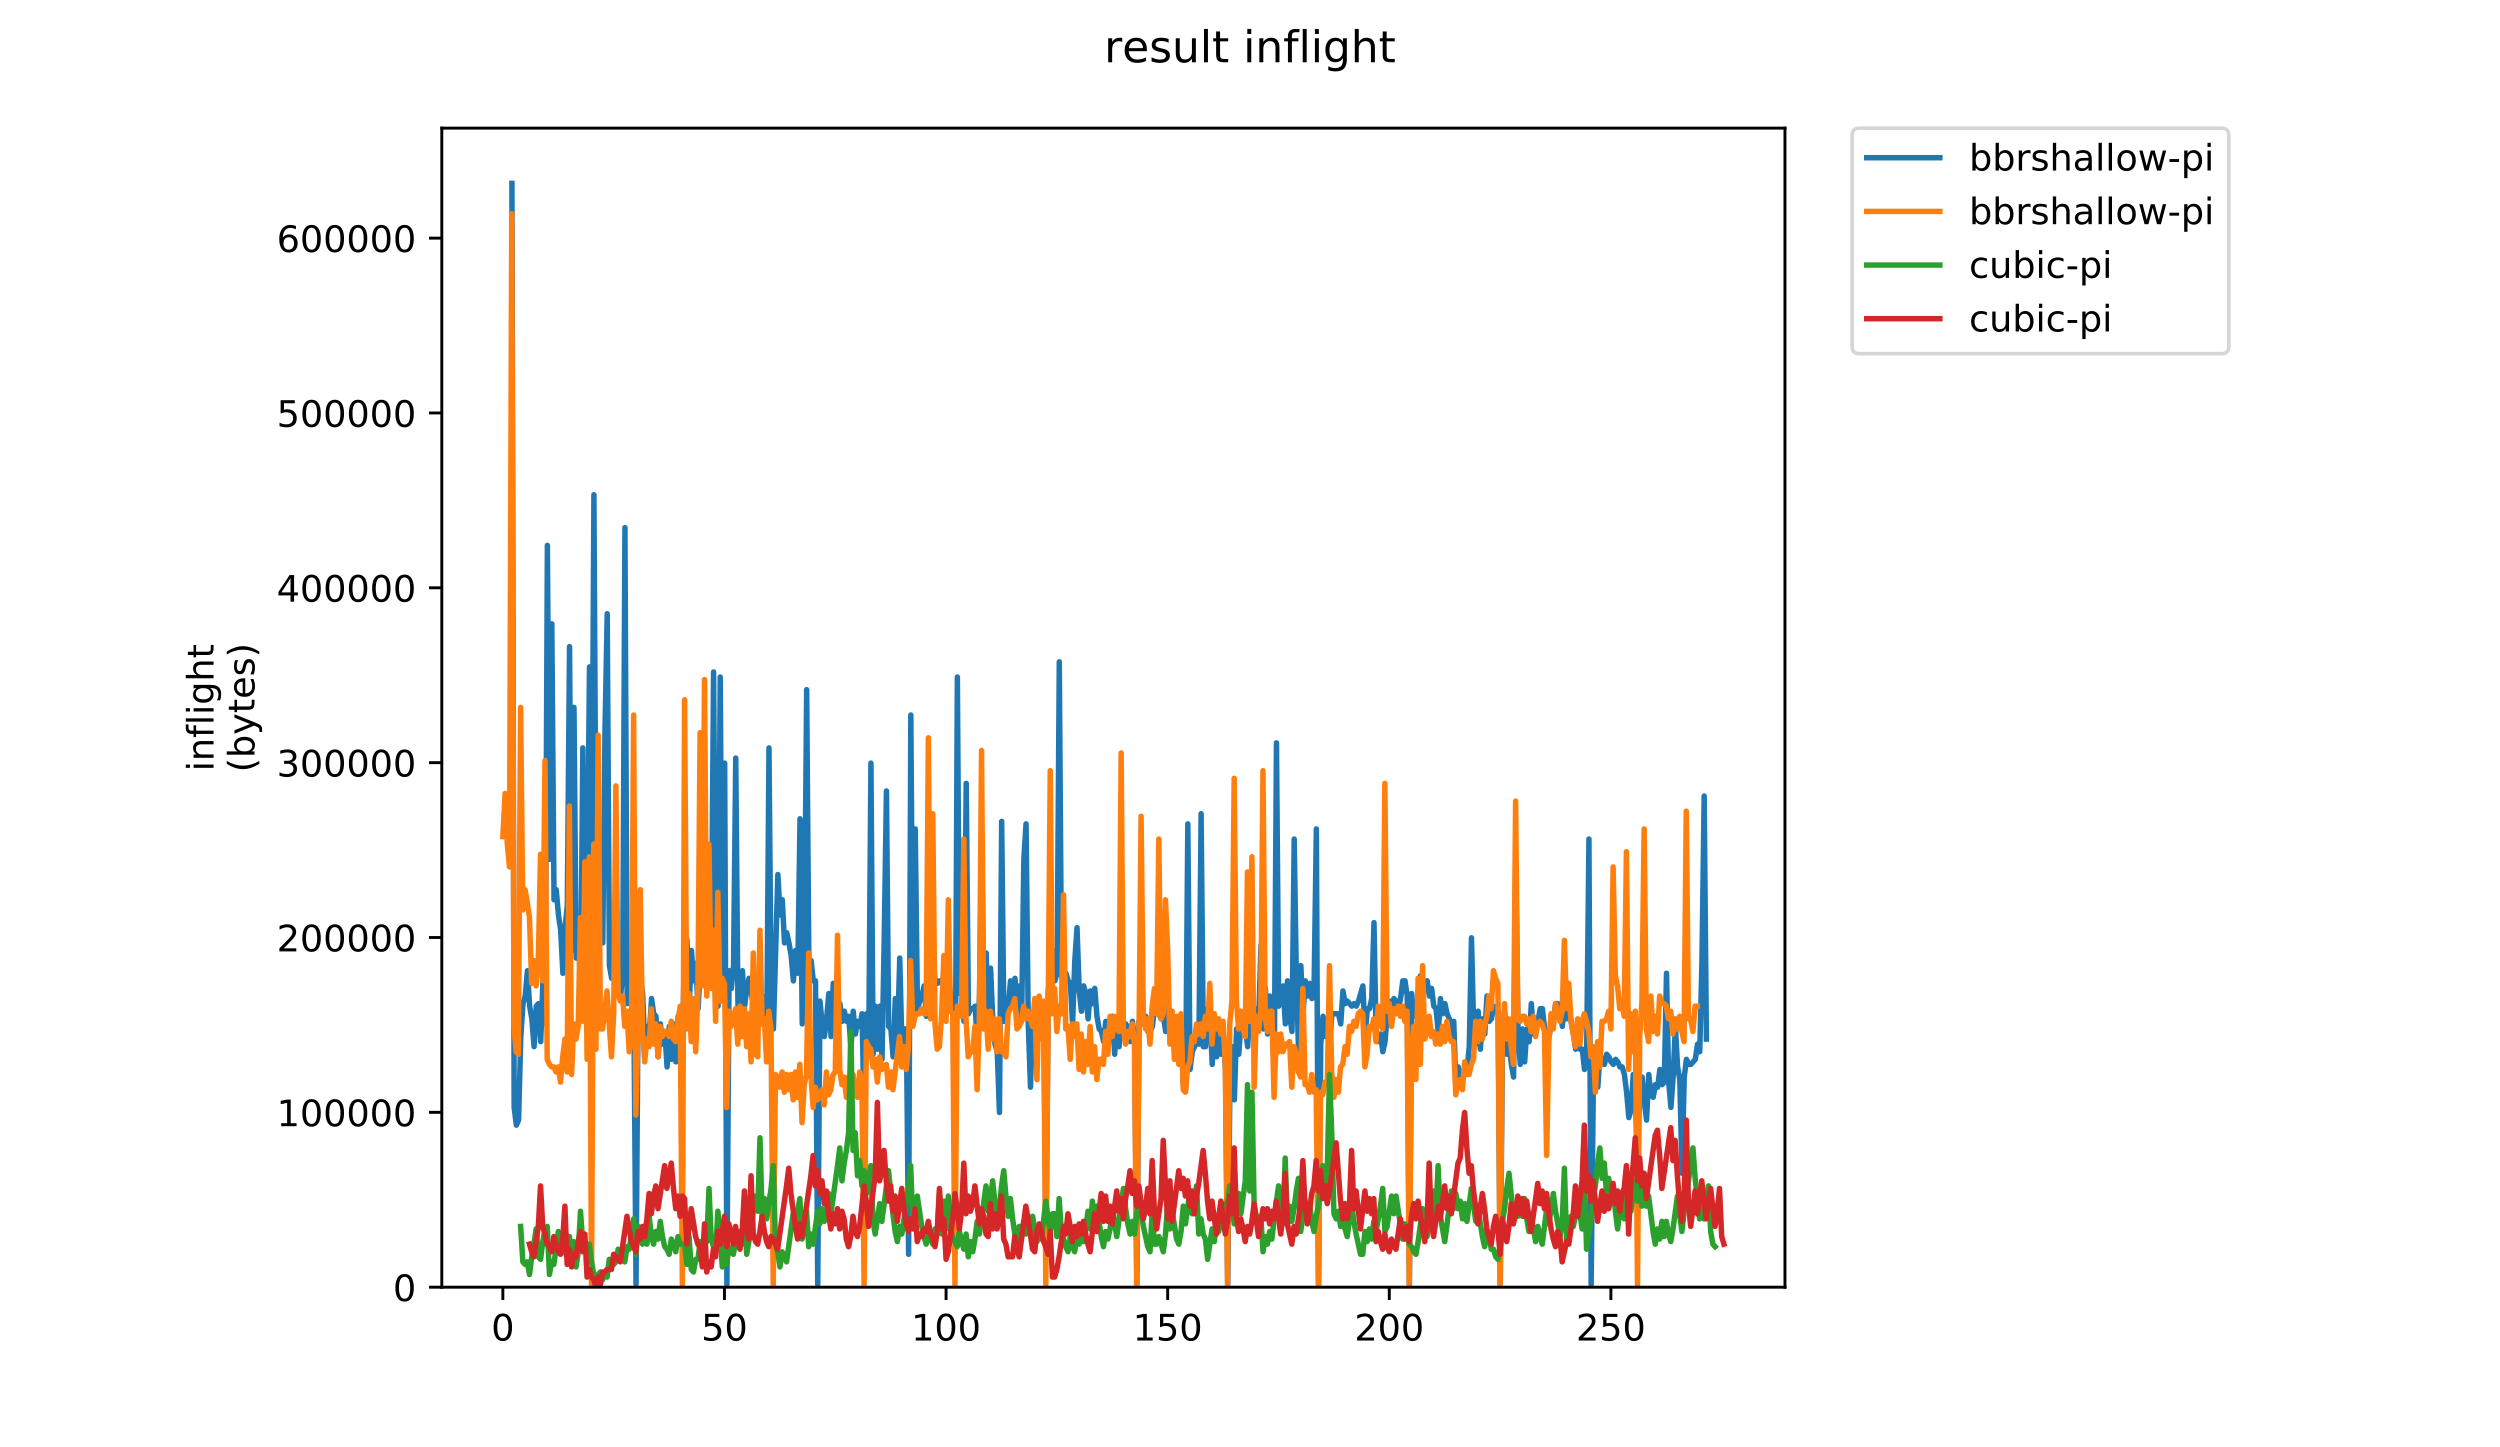 <?xml version="1.0" encoding="utf-8" standalone="no"?>
<!DOCTYPE svg PUBLIC "-//W3C//DTD SVG 1.1//EN"
  "http://www.w3.org/Graphics/SVG/1.1/DTD/svg11.dtd">
<!-- Created with matplotlib (https://matplotlib.org/) -->
<svg height="396pt" version="1.1" viewBox="0 0 684 396" width="684pt" xmlns="http://www.w3.org/2000/svg" xmlns:xlink="http://www.w3.org/1999/xlink">
 <defs>
  <style type="text/css">
*{stroke-linecap:butt;stroke-linejoin:round;}
  </style>
 </defs>
 <g id="figure_1">
  <g id="patch_1">
   <path d="M 0 396 
L 684 396 
L 684 0 
L 0 0 
z
" style="fill:#ffffff;"/>
  </g>
  <g id="axes_1">
   <g id="patch_2">
    <path d="M 120.879 352.174 
L 488.365 352.174 
L 488.365 35.062 
L 120.879 35.062 
z
" style="fill:#ffffff;"/>
   </g>
   <g id="matplotlib.axis_1">
    <g id="xtick_1">
     <g id="line2d_1">
      <defs>
       <path d="M 0 0 
L 0 3.5 
" id="mcc868ea95a" style="stroke:#000000;stroke-width:0.8;"/>
      </defs>
      <g>
       <use style="stroke:#000000;stroke-width:0.8;" x="137.58" xlink:href="#mcc868ea95a" y="352.174"/>
      </g>
     </g>
     <g id="text_1">
      <!-- 0 -->
      <defs>
       <path d="M 31.781 66.406 
Q 24.172 66.406 20.328 58.906 
Q 16.5 51.422 16.5 36.375 
Q 16.5 21.391 20.328 13.891 
Q 24.172 6.391 31.781 6.391 
Q 39.453 6.391 43.281 13.891 
Q 47.125 21.391 47.125 36.375 
Q 47.125 51.422 43.281 58.906 
Q 39.453 66.406 31.781 66.406 
z
M 31.781 74.219 
Q 44.047 74.219 50.516 64.516 
Q 56.984 54.828 56.984 36.375 
Q 56.984 17.969 50.516 8.266 
Q 44.047 -1.422 31.781 -1.422 
Q 19.531 -1.422 13.062 8.266 
Q 6.594 17.969 6.594 36.375 
Q 6.594 54.828 13.062 64.516 
Q 19.531 74.219 31.781 74.219 
z
" id="DejaVuSans-48"/>
      </defs>
      <g transform="translate(134.399 366.773)scale(0.1 -0.1)">
       <use xlink:href="#DejaVuSans-48"/>
      </g>
     </g>
    </g>
    <g id="xtick_2">
     <g id="line2d_2">
      <g>
       <use style="stroke:#000000;stroke-width:0.8;" x="198.212" xlink:href="#mcc868ea95a" y="352.174"/>
      </g>
     </g>
     <g id="text_2">
      <!-- 50 -->
      <defs>
       <path d="M 10.797 72.906 
L 49.516 72.906 
L 49.516 64.594 
L 19.828 64.594 
L 19.828 46.734 
Q 21.969 47.469 24.109 47.828 
Q 26.266 48.188 28.422 48.188 
Q 40.625 48.188 47.75 41.5 
Q 54.891 34.812 54.891 23.391 
Q 54.891 11.625 47.562 5.094 
Q 40.234 -1.422 26.906 -1.422 
Q 22.312 -1.422 17.547 -0.641 
Q 12.797 0.141 7.719 1.703 
L 7.719 11.625 
Q 12.109 9.234 16.797 8.062 
Q 21.484 6.891 26.703 6.891 
Q 35.156 6.891 40.078 11.328 
Q 45.016 15.766 45.016 23.391 
Q 45.016 31 40.078 35.438 
Q 35.156 39.891 26.703 39.891 
Q 22.75 39.891 18.812 39.016 
Q 14.891 38.141 10.797 36.281 
z
" id="DejaVuSans-53"/>
      </defs>
      <g transform="translate(191.849 366.773)scale(0.1 -0.1)">
       <use xlink:href="#DejaVuSans-53"/>
       <use x="63.623" xlink:href="#DejaVuSans-48"/>
      </g>
     </g>
    </g>
    <g id="xtick_3">
     <g id="line2d_3">
      <g>
       <use style="stroke:#000000;stroke-width:0.8;" x="258.844" xlink:href="#mcc868ea95a" y="352.174"/>
      </g>
     </g>
     <g id="text_3">
      <!-- 100 -->
      <defs>
       <path d="M 12.406 8.297 
L 28.516 8.297 
L 28.516 63.922 
L 10.984 60.406 
L 10.984 69.391 
L 28.422 72.906 
L 38.281 72.906 
L 38.281 8.297 
L 54.391 8.297 
L 54.391 0 
L 12.406 0 
z
" id="DejaVuSans-49"/>
      </defs>
      <g transform="translate(249.3 366.773)scale(0.1 -0.1)">
       <use xlink:href="#DejaVuSans-49"/>
       <use x="63.623" xlink:href="#DejaVuSans-48"/>
       <use x="127.246" xlink:href="#DejaVuSans-48"/>
      </g>
     </g>
    </g>
    <g id="xtick_4">
     <g id="line2d_4">
      <g>
       <use style="stroke:#000000;stroke-width:0.8;" x="319.476" xlink:href="#mcc868ea95a" y="352.174"/>
      </g>
     </g>
     <g id="text_4">
      <!-- 150 -->
      <g transform="translate(309.932 366.773)scale(0.1 -0.1)">
       <use xlink:href="#DejaVuSans-49"/>
       <use x="63.623" xlink:href="#DejaVuSans-53"/>
       <use x="127.246" xlink:href="#DejaVuSans-48"/>
      </g>
     </g>
    </g>
    <g id="xtick_5">
     <g id="line2d_5">
      <g>
       <use style="stroke:#000000;stroke-width:0.8;" x="380.107" xlink:href="#mcc868ea95a" y="352.174"/>
      </g>
     </g>
     <g id="text_5">
      <!-- 200 -->
      <defs>
       <path d="M 19.188 8.297 
L 53.609 8.297 
L 53.609 0 
L 7.328 0 
L 7.328 8.297 
Q 12.938 14.109 22.625 23.891 
Q 32.328 33.688 34.812 36.531 
Q 39.547 41.844 41.422 45.531 
Q 43.312 49.219 43.312 52.781 
Q 43.312 58.594 39.234 62.25 
Q 35.156 65.922 28.609 65.922 
Q 23.969 65.922 18.812 64.312 
Q 13.672 62.703 7.812 59.422 
L 7.812 69.391 
Q 13.766 71.781 18.938 73 
Q 24.125 74.219 28.422 74.219 
Q 39.75 74.219 46.484 68.547 
Q 53.219 62.891 53.219 53.422 
Q 53.219 48.922 51.531 44.891 
Q 49.859 40.875 45.406 35.406 
Q 44.188 33.984 37.641 27.219 
Q 31.109 20.453 19.188 8.297 
z
" id="DejaVuSans-50"/>
      </defs>
      <g transform="translate(370.564 366.773)scale(0.1 -0.1)">
       <use xlink:href="#DejaVuSans-50"/>
       <use x="63.623" xlink:href="#DejaVuSans-48"/>
       <use x="127.246" xlink:href="#DejaVuSans-48"/>
      </g>
     </g>
    </g>
    <g id="xtick_6">
     <g id="line2d_6">
      <g>
       <use style="stroke:#000000;stroke-width:0.8;" x="440.739" xlink:href="#mcc868ea95a" y="352.174"/>
      </g>
     </g>
     <g id="text_6">
      <!-- 250 -->
      <g transform="translate(431.195 366.773)scale(0.1 -0.1)">
       <use xlink:href="#DejaVuSans-50"/>
       <use x="63.623" xlink:href="#DejaVuSans-53"/>
       <use x="127.246" xlink:href="#DejaVuSans-48"/>
      </g>
     </g>
    </g>
   </g>
   <g id="matplotlib.axis_2">
    <g id="ytick_1">
     <g id="line2d_7">
      <defs>
       <path d="M 0 0 
L -3.5 0 
" id="me3c44333e3" style="stroke:#000000;stroke-width:0.8;"/>
      </defs>
      <g>
       <use style="stroke:#000000;stroke-width:0.8;" x="120.879" xlink:href="#me3c44333e3" y="352.174"/>
      </g>
     </g>
     <g id="text_7">
      <!-- 0 -->
      <g transform="translate(107.516 355.973)scale(0.1 -0.1)">
       <use xlink:href="#DejaVuSans-48"/>
      </g>
     </g>
    </g>
    <g id="ytick_2">
     <g id="line2d_8">
      <g>
       <use style="stroke:#000000;stroke-width:0.8;" x="120.879" xlink:href="#me3c44333e3" y="304.337"/>
      </g>
     </g>
     <g id="text_8">
      <!-- 100000 -->
      <g transform="translate(75.704 308.136)scale(0.1 -0.1)">
       <use xlink:href="#DejaVuSans-49"/>
       <use x="63.623" xlink:href="#DejaVuSans-48"/>
       <use x="127.246" xlink:href="#DejaVuSans-48"/>
       <use x="190.869" xlink:href="#DejaVuSans-48"/>
       <use x="254.492" xlink:href="#DejaVuSans-48"/>
       <use x="318.115" xlink:href="#DejaVuSans-48"/>
      </g>
     </g>
    </g>
    <g id="ytick_3">
     <g id="line2d_9">
      <g>
       <use style="stroke:#000000;stroke-width:0.8;" x="120.879" xlink:href="#me3c44333e3" y="256.499"/>
      </g>
     </g>
     <g id="text_9">
      <!-- 200000 -->
      <g transform="translate(75.704 260.299)scale(0.1 -0.1)">
       <use xlink:href="#DejaVuSans-50"/>
       <use x="63.623" xlink:href="#DejaVuSans-48"/>
       <use x="127.246" xlink:href="#DejaVuSans-48"/>
       <use x="190.869" xlink:href="#DejaVuSans-48"/>
       <use x="254.492" xlink:href="#DejaVuSans-48"/>
       <use x="318.115" xlink:href="#DejaVuSans-48"/>
      </g>
     </g>
    </g>
    <g id="ytick_4">
     <g id="line2d_10">
      <g>
       <use style="stroke:#000000;stroke-width:0.8;" x="120.879" xlink:href="#me3c44333e3" y="208.662"/>
      </g>
     </g>
     <g id="text_10">
      <!-- 300000 -->
      <defs>
       <path d="M 40.578 39.312 
Q 47.656 37.797 51.625 33 
Q 55.609 28.219 55.609 21.188 
Q 55.609 10.406 48.188 4.484 
Q 40.766 -1.422 27.094 -1.422 
Q 22.516 -1.422 17.656 -0.516 
Q 12.797 0.391 7.625 2.203 
L 7.625 11.719 
Q 11.719 9.328 16.594 8.109 
Q 21.484 6.891 26.812 6.891 
Q 36.078 6.891 40.938 10.547 
Q 45.797 14.203 45.797 21.188 
Q 45.797 27.641 41.281 31.266 
Q 36.766 34.906 28.719 34.906 
L 20.219 34.906 
L 20.219 43.016 
L 29.109 43.016 
Q 36.375 43.016 40.234 45.922 
Q 44.094 48.828 44.094 54.297 
Q 44.094 59.906 40.109 62.906 
Q 36.141 65.922 28.719 65.922 
Q 24.656 65.922 20.016 65.031 
Q 15.375 64.156 9.812 62.312 
L 9.812 71.094 
Q 15.438 72.656 20.344 73.438 
Q 25.25 74.219 29.594 74.219 
Q 40.828 74.219 47.359 69.109 
Q 53.906 64.016 53.906 55.328 
Q 53.906 49.266 50.438 45.094 
Q 46.969 40.922 40.578 39.312 
z
" id="DejaVuSans-51"/>
      </defs>
      <g transform="translate(75.704 212.461)scale(0.1 -0.1)">
       <use xlink:href="#DejaVuSans-51"/>
       <use x="63.623" xlink:href="#DejaVuSans-48"/>
       <use x="127.246" xlink:href="#DejaVuSans-48"/>
       <use x="190.869" xlink:href="#DejaVuSans-48"/>
       <use x="254.492" xlink:href="#DejaVuSans-48"/>
       <use x="318.115" xlink:href="#DejaVuSans-48"/>
      </g>
     </g>
    </g>
    <g id="ytick_5">
     <g id="line2d_11">
      <g>
       <use style="stroke:#000000;stroke-width:0.8;" x="120.879" xlink:href="#me3c44333e3" y="160.824"/>
      </g>
     </g>
     <g id="text_11">
      <!-- 400000 -->
      <defs>
       <path d="M 37.797 64.312 
L 12.891 25.391 
L 37.797 25.391 
z
M 35.203 72.906 
L 47.609 72.906 
L 47.609 25.391 
L 58.016 25.391 
L 58.016 17.188 
L 47.609 17.188 
L 47.609 0 
L 37.797 0 
L 37.797 17.188 
L 4.891 17.188 
L 4.891 26.703 
z
" id="DejaVuSans-52"/>
      </defs>
      <g transform="translate(75.704 164.624)scale(0.1 -0.1)">
       <use xlink:href="#DejaVuSans-52"/>
       <use x="63.623" xlink:href="#DejaVuSans-48"/>
       <use x="127.246" xlink:href="#DejaVuSans-48"/>
       <use x="190.869" xlink:href="#DejaVuSans-48"/>
       <use x="254.492" xlink:href="#DejaVuSans-48"/>
       <use x="318.115" xlink:href="#DejaVuSans-48"/>
      </g>
     </g>
    </g>
    <g id="ytick_6">
     <g id="line2d_12">
      <g>
       <use style="stroke:#000000;stroke-width:0.8;" x="120.879" xlink:href="#me3c44333e3" y="112.987"/>
      </g>
     </g>
     <g id="text_12">
      <!-- 500000 -->
      <g transform="translate(75.704 116.786)scale(0.1 -0.1)">
       <use xlink:href="#DejaVuSans-53"/>
       <use x="63.623" xlink:href="#DejaVuSans-48"/>
       <use x="127.246" xlink:href="#DejaVuSans-48"/>
       <use x="190.869" xlink:href="#DejaVuSans-48"/>
       <use x="254.492" xlink:href="#DejaVuSans-48"/>
       <use x="318.115" xlink:href="#DejaVuSans-48"/>
      </g>
     </g>
    </g>
    <g id="ytick_7">
     <g id="line2d_13">
      <g>
       <use style="stroke:#000000;stroke-width:0.8;" x="120.879" xlink:href="#me3c44333e3" y="65.15"/>
      </g>
     </g>
     <g id="text_13">
      <!-- 600000 -->
      <defs>
       <path d="M 33.016 40.375 
Q 26.375 40.375 22.484 35.828 
Q 18.609 31.297 18.609 23.391 
Q 18.609 15.531 22.484 10.953 
Q 26.375 6.391 33.016 6.391 
Q 39.656 6.391 43.531 10.953 
Q 47.406 15.531 47.406 23.391 
Q 47.406 31.297 43.531 35.828 
Q 39.656 40.375 33.016 40.375 
z
M 52.594 71.297 
L 52.594 62.312 
Q 48.875 64.062 45.094 64.984 
Q 41.312 65.922 37.594 65.922 
Q 27.828 65.922 22.672 59.328 
Q 17.531 52.734 16.797 39.406 
Q 19.672 43.656 24.016 45.922 
Q 28.375 48.188 33.594 48.188 
Q 44.578 48.188 50.953 41.516 
Q 57.328 34.859 57.328 23.391 
Q 57.328 12.156 50.688 5.359 
Q 44.047 -1.422 33.016 -1.422 
Q 20.359 -1.422 13.672 8.266 
Q 6.984 17.969 6.984 36.375 
Q 6.984 53.656 15.188 63.938 
Q 23.391 74.219 37.203 74.219 
Q 40.922 74.219 44.703 73.484 
Q 48.484 72.75 52.594 71.297 
z
" id="DejaVuSans-54"/>
      </defs>
      <g transform="translate(75.704 68.949)scale(0.1 -0.1)">
       <use xlink:href="#DejaVuSans-54"/>
       <use x="63.623" xlink:href="#DejaVuSans-48"/>
       <use x="127.246" xlink:href="#DejaVuSans-48"/>
       <use x="190.869" xlink:href="#DejaVuSans-48"/>
       <use x="254.492" xlink:href="#DejaVuSans-48"/>
       <use x="318.115" xlink:href="#DejaVuSans-48"/>
      </g>
     </g>
    </g>
    <g id="text_14">
     <!-- inflight -->
     <defs>
      <path d="M 9.422 54.688 
L 18.406 54.688 
L 18.406 0 
L 9.422 0 
z
M 9.422 75.984 
L 18.406 75.984 
L 18.406 64.594 
L 9.422 64.594 
z
" id="DejaVuSans-105"/>
      <path d="M 54.891 33.016 
L 54.891 0 
L 45.906 0 
L 45.906 32.719 
Q 45.906 40.484 42.875 44.328 
Q 39.844 48.188 33.797 48.188 
Q 26.516 48.188 22.312 43.547 
Q 18.109 38.922 18.109 30.906 
L 18.109 0 
L 9.078 0 
L 9.078 54.688 
L 18.109 54.688 
L 18.109 46.188 
Q 21.344 51.125 25.703 53.562 
Q 30.078 56 35.797 56 
Q 45.219 56 50.047 50.172 
Q 54.891 44.344 54.891 33.016 
z
" id="DejaVuSans-110"/>
      <path d="M 37.109 75.984 
L 37.109 68.5 
L 28.516 68.5 
Q 23.688 68.5 21.797 66.547 
Q 19.922 64.594 19.922 59.516 
L 19.922 54.688 
L 34.719 54.688 
L 34.719 47.703 
L 19.922 47.703 
L 19.922 0 
L 10.891 0 
L 10.891 47.703 
L 2.297 47.703 
L 2.297 54.688 
L 10.891 54.688 
L 10.891 58.5 
Q 10.891 67.625 15.141 71.797 
Q 19.391 75.984 28.609 75.984 
z
" id="DejaVuSans-102"/>
      <path d="M 9.422 75.984 
L 18.406 75.984 
L 18.406 0 
L 9.422 0 
z
" id="DejaVuSans-108"/>
      <path d="M 45.406 27.984 
Q 45.406 37.75 41.375 43.109 
Q 37.359 48.484 30.078 48.484 
Q 22.859 48.484 18.828 43.109 
Q 14.797 37.75 14.797 27.984 
Q 14.797 18.266 18.828 12.891 
Q 22.859 7.516 30.078 7.516 
Q 37.359 7.516 41.375 12.891 
Q 45.406 18.266 45.406 27.984 
z
M 54.391 6.781 
Q 54.391 -7.172 48.188 -13.984 
Q 42 -20.797 29.203 -20.797 
Q 24.469 -20.797 20.266 -20.094 
Q 16.062 -19.391 12.109 -17.922 
L 12.109 -9.188 
Q 16.062 -11.328 19.922 -12.344 
Q 23.781 -13.375 27.781 -13.375 
Q 36.625 -13.375 41.016 -8.766 
Q 45.406 -4.156 45.406 5.172 
L 45.406 9.625 
Q 42.625 4.781 38.281 2.391 
Q 33.938 0 27.875 0 
Q 17.828 0 11.672 7.656 
Q 5.516 15.328 5.516 27.984 
Q 5.516 40.672 11.672 48.328 
Q 17.828 56 27.875 56 
Q 33.938 56 38.281 53.609 
Q 42.625 51.219 45.406 46.391 
L 45.406 54.688 
L 54.391 54.688 
z
" id="DejaVuSans-103"/>
      <path d="M 54.891 33.016 
L 54.891 0 
L 45.906 0 
L 45.906 32.719 
Q 45.906 40.484 42.875 44.328 
Q 39.844 48.188 33.797 48.188 
Q 26.516 48.188 22.312 43.547 
Q 18.109 38.922 18.109 30.906 
L 18.109 0 
L 9.078 0 
L 9.078 75.984 
L 18.109 75.984 
L 18.109 46.188 
Q 21.344 51.125 25.703 53.562 
Q 30.078 56 35.797 56 
Q 45.219 56 50.047 50.172 
Q 54.891 44.344 54.891 33.016 
z
" id="DejaVuSans-104"/>
      <path d="M 18.312 70.219 
L 18.312 54.688 
L 36.812 54.688 
L 36.812 47.703 
L 18.312 47.703 
L 18.312 18.016 
Q 18.312 11.328 20.141 9.422 
Q 21.969 7.516 27.594 7.516 
L 36.812 7.516 
L 36.812 0 
L 27.594 0 
Q 17.188 0 13.234 3.875 
Q 9.281 7.766 9.281 18.016 
L 9.281 47.703 
L 2.688 47.703 
L 2.688 54.688 
L 9.281 54.688 
L 9.281 70.219 
z
" id="DejaVuSans-116"/>
     </defs>
     <g transform="translate(58.426 211.018)rotate(-90)scale(0.1 -0.1)">
      <use xlink:href="#DejaVuSans-105"/>
      <use x="27.783" xlink:href="#DejaVuSans-110"/>
      <use x="91.162" xlink:href="#DejaVuSans-102"/>
      <use x="126.367" xlink:href="#DejaVuSans-108"/>
      <use x="154.15" xlink:href="#DejaVuSans-105"/>
      <use x="181.934" xlink:href="#DejaVuSans-103"/>
      <use x="245.41" xlink:href="#DejaVuSans-104"/>
      <use x="308.789" xlink:href="#DejaVuSans-116"/>
     </g>
     <!-- (bytes) -->
     <defs>
      <path d="M 31 75.875 
Q 24.469 64.656 21.281 53.656 
Q 18.109 42.672 18.109 31.391 
Q 18.109 20.125 21.312 9.062 
Q 24.516 -2 31 -13.188 
L 23.188 -13.188 
Q 15.875 -1.703 12.234 9.375 
Q 8.594 20.453 8.594 31.391 
Q 8.594 42.281 12.203 53.312 
Q 15.828 64.359 23.188 75.875 
z
" id="DejaVuSans-40"/>
      <path d="M 48.688 27.297 
Q 48.688 37.203 44.609 42.844 
Q 40.531 48.484 33.406 48.484 
Q 26.266 48.484 22.188 42.844 
Q 18.109 37.203 18.109 27.297 
Q 18.109 17.391 22.188 11.75 
Q 26.266 6.109 33.406 6.109 
Q 40.531 6.109 44.609 11.75 
Q 48.688 17.391 48.688 27.297 
z
M 18.109 46.391 
Q 20.953 51.266 25.266 53.625 
Q 29.594 56 35.594 56 
Q 45.562 56 51.781 48.094 
Q 58.016 40.188 58.016 27.297 
Q 58.016 14.406 51.781 6.484 
Q 45.562 -1.422 35.594 -1.422 
Q 29.594 -1.422 25.266 0.953 
Q 20.953 3.328 18.109 8.203 
L 18.109 0 
L 9.078 0 
L 9.078 75.984 
L 18.109 75.984 
z
" id="DejaVuSans-98"/>
      <path d="M 32.172 -5.078 
Q 28.375 -14.844 24.75 -17.812 
Q 21.141 -20.797 15.094 -20.797 
L 7.906 -20.797 
L 7.906 -13.281 
L 13.188 -13.281 
Q 16.891 -13.281 18.938 -11.516 
Q 21 -9.766 23.484 -3.219 
L 25.094 0.875 
L 2.984 54.688 
L 12.5 54.688 
L 29.594 11.922 
L 46.688 54.688 
L 56.203 54.688 
z
" id="DejaVuSans-121"/>
      <path d="M 56.203 29.594 
L 56.203 25.203 
L 14.891 25.203 
Q 15.484 15.922 20.484 11.062 
Q 25.484 6.203 34.422 6.203 
Q 39.594 6.203 44.453 7.469 
Q 49.312 8.734 54.109 11.281 
L 54.109 2.781 
Q 49.266 0.734 44.188 -0.344 
Q 39.109 -1.422 33.891 -1.422 
Q 20.797 -1.422 13.156 6.188 
Q 5.516 13.812 5.516 26.812 
Q 5.516 40.234 12.766 48.109 
Q 20.016 56 32.328 56 
Q 43.359 56 49.781 48.891 
Q 56.203 41.797 56.203 29.594 
z
M 47.219 32.234 
Q 47.125 39.594 43.094 43.984 
Q 39.062 48.391 32.422 48.391 
Q 24.906 48.391 20.391 44.141 
Q 15.875 39.891 15.188 32.172 
z
" id="DejaVuSans-101"/>
      <path d="M 44.281 53.078 
L 44.281 44.578 
Q 40.484 46.531 36.375 47.5 
Q 32.281 48.484 27.875 48.484 
Q 21.188 48.484 17.844 46.438 
Q 14.5 44.391 14.5 40.281 
Q 14.5 37.156 16.891 35.375 
Q 19.281 33.594 26.516 31.984 
L 29.594 31.297 
Q 39.156 29.25 43.188 25.516 
Q 47.219 21.781 47.219 15.094 
Q 47.219 7.469 41.188 3.016 
Q 35.156 -1.422 24.609 -1.422 
Q 20.219 -1.422 15.453 -0.562 
Q 10.688 0.297 5.422 2 
L 5.422 11.281 
Q 10.406 8.688 15.234 7.391 
Q 20.062 6.109 24.812 6.109 
Q 31.156 6.109 34.562 8.281 
Q 37.984 10.453 37.984 14.406 
Q 37.984 18.062 35.516 20.016 
Q 33.062 21.969 24.703 23.781 
L 21.578 24.516 
Q 13.234 26.266 9.516 29.906 
Q 5.812 33.547 5.812 39.891 
Q 5.812 47.609 11.281 51.797 
Q 16.75 56 26.812 56 
Q 31.781 56 36.172 55.266 
Q 40.578 54.547 44.281 53.078 
z
" id="DejaVuSans-115"/>
      <path d="M 8.016 75.875 
L 15.828 75.875 
Q 23.141 64.359 26.781 53.312 
Q 30.422 42.281 30.422 31.391 
Q 30.422 20.453 26.781 9.375 
Q 23.141 -1.703 15.828 -13.188 
L 8.016 -13.188 
Q 14.5 -2 17.703 9.062 
Q 20.906 20.125 20.906 31.391 
Q 20.906 42.672 17.703 53.656 
Q 14.5 64.656 8.016 75.875 
z
" id="DejaVuSans-41"/>
     </defs>
     <g transform="translate(69.624 211.295)rotate(-90)scale(0.1 -0.1)">
      <use xlink:href="#DejaVuSans-40"/>
      <use x="39.014" xlink:href="#DejaVuSans-98"/>
      <use x="102.49" xlink:href="#DejaVuSans-121"/>
      <use x="161.67" xlink:href="#DejaVuSans-116"/>
      <use x="200.879" xlink:href="#DejaVuSans-101"/>
      <use x="262.402" xlink:href="#DejaVuSans-115"/>
      <use x="314.502" xlink:href="#DejaVuSans-41"/>
     </g>
    </g>
   </g>
   <g id="line2d_14">
    <path clip-path="url(#pfb8f53d655)" d="M 140.061 50.163 
L 140.667 302.993 
L 141.274 307.842 
L 141.88 306.457 
L 142.486 283.598 
L 143.093 274.593 
L 143.699 272.515 
L 144.305 265.588 
L 144.912 275.286 
L 145.518 278.749 
L 146.124 286.369 
L 146.731 275.286 
L 147.337 274.593 
L 147.943 284.984 
L 148.55 268.359 
L 149.156 280.135 
L 149.762 149.217 
L 150.369 235.11 
L 150.975 170.69 
L 151.581 246.193 
L 152.188 243.422 
L 152.794 250.349 
L 153.4 254.505 
L 154.006 266.281 
L 154.613 253.813 
L 155.219 247.579 
L 155.825 176.925 
L 156.432 260.047 
L 157.038 193.549 
L 157.644 262.125 
L 158.251 253.12 
L 158.857 272.515 
L 159.463 204.632 
L 160.07 271.823 
L 160.676 246.193 
L 161.282 182.466 
L 161.889 246.193 
L 162.495 135.363 
L 163.101 244.115 
L 163.708 255.891 
L 164.314 237.881 
L 164.92 257.969 
L 165.527 199.783 
L 166.133 167.92 
L 166.739 264.203 
L 167.345 267.666 
L 167.952 260.047 
L 168.558 271.823 
L 169.164 261.432 
L 169.771 273.208 
L 170.377 265.588 
L 170.983 144.368 
L 171.59 274.593 
L 172.196 271.823 
L 172.802 269.745 
L 173.409 274.593 
L 174.015 351.481 
L 174.621 269.745 
L 175.228 267.666 
L 175.834 271.823 
L 176.44 287.062 
L 177.047 280.828 
L 177.653 282.906 
L 178.259 273.208 
L 178.866 277.364 
L 179.472 278.057 
L 180.078 289.14 
L 180.684 280.135 
L 181.291 285.676 
L 181.897 282.213 
L 182.503 291.91 
L 183.11 280.828 
L 183.716 289.832 
L 184.322 280.135 
L 184.929 290.525 
L 185.535 278.057 
L 186.141 284.291 
L 186.748 286.369 
L 187.354 255.198 
L 187.96 257.276 
L 188.567 275.286 
L 189.173 260.047 
L 189.779 268.359 
L 190.386 263.51 
L 190.992 275.979 
L 191.598 264.896 
L 192.205 266.974 
L 193.417 261.432 
L 194.023 269.745 
L 194.63 259.354 
L 195.236 183.851 
L 195.842 266.281 
L 196.449 275.286 
L 197.055 185.237 
L 197.661 273.901 
L 198.268 208.788 
L 198.874 351.481 
L 199.48 265.588 
L 200.087 270.437 
L 200.693 264.203 
L 201.299 207.403 
L 201.906 275.286 
L 202.512 282.213 
L 203.118 265.588 
L 203.725 275.286 
L 204.331 270.437 
L 204.937 267.666 
L 205.544 271.823 
L 206.756 277.364 
L 207.362 275.286 
L 207.969 275.286 
L 208.575 272.515 
L 209.788 282.213 
L 210.394 204.632 
L 211 273.901 
L 211.607 281.52 
L 212.819 239.266 
L 213.426 250.349 
L 214.032 246.193 
L 214.638 257.969 
L 215.245 255.198 
L 215.851 257.969 
L 216.457 261.432 
L 217.064 268.359 
L 217.67 260.047 
L 218.276 266.281 
L 218.883 224.027 
L 219.489 280.135 
L 220.095 260.74 
L 220.701 188.7 
L 221.308 264.203 
L 221.914 262.818 
L 222.52 268.359 
L 223.127 268.359 
L 223.733 351.481 
L 224.339 273.901 
L 224.946 280.135 
L 225.552 283.598 
L 226.158 278.749 
L 226.765 271.823 
L 227.371 283.598 
L 227.977 269.052 
L 228.584 281.52 
L 229.19 275.286 
L 229.796 274.593 
L 230.403 279.442 
L 231.009 276.671 
L 231.615 279.442 
L 232.222 278.057 
L 232.828 287.062 
L 233.434 276.671 
L 234.04 282.906 
L 234.647 279.442 
L 235.253 280.828 
L 235.859 277.364 
L 236.466 307.15 
L 237.072 277.364 
L 237.678 287.062 
L 238.285 208.788 
L 238.891 288.447 
L 239.497 275.286 
L 240.104 287.062 
L 240.71 275.286 
L 241.316 289.832 
L 241.923 256.583 
L 242.529 216.408 
L 243.135 280.828 
L 243.742 281.52 
L 244.348 289.14 
L 244.954 273.208 
L 245.561 284.291 
L 246.167 262.125 
L 246.773 286.369 
L 247.379 281.52 
L 247.986 281.52 
L 248.592 343.169 
L 249.198 195.627 
L 249.805 278.749 
L 250.411 226.798 
L 251.017 275.979 
L 251.624 273.901 
L 252.23 272.515 
L 252.836 269.745 
L 253.443 278.057 
L 254.049 265.588 
L 254.655 250.349 
L 255.262 264.203 
L 255.868 268.359 
L 256.474 269.052 
L 257.081 268.359 
L 257.687 268.359 
L 258.293 266.974 
L 258.9 269.052 
L 259.506 268.359 
L 260.112 272.515 
L 260.718 272.515 
L 261.325 306.457 
L 261.931 185.237 
L 262.537 271.823 
L 263.144 269.745 
L 263.75 279.442 
L 264.356 214.33 
L 264.963 277.364 
L 265.569 275.979 
L 266.175 275.979 
L 266.782 275.286 
L 267.388 284.984 
L 267.994 272.515 
L 268.601 231.647 
L 269.207 277.364 
L 269.813 260.74 
L 270.42 282.906 
L 271.026 264.896 
L 271.632 279.442 
L 272.239 285.676 
L 272.845 287.754 
L 273.451 304.379 
L 274.057 224.72 
L 274.664 279.442 
L 275.27 279.442 
L 275.876 275.286 
L 276.483 268.359 
L 277.089 273.901 
L 277.695 267.666 
L 278.302 275.979 
L 278.908 269.745 
L 279.514 279.442 
L 280.121 235.11 
L 280.727 225.413 
L 281.333 280.135 
L 281.94 297.452 
L 282.546 278.749 
L 283.152 284.291 
L 283.759 281.52 
L 284.365 281.52 
L 285.578 277.364 
L 286.184 339.706 
L 286.79 271.823 
L 287.396 262.125 
L 288.003 260.047 
L 288.609 268.359 
L 289.215 266.281 
L 289.822 181.081 
L 290.428 266.281 
L 291.034 271.13 
L 291.641 266.281 
L 292.247 268.359 
L 292.853 269.052 
L 293.46 280.135 
L 294.066 262.818 
L 294.672 253.813 
L 295.279 271.13 
L 295.885 276.671 
L 296.491 269.745 
L 297.098 271.823 
L 297.704 278.749 
L 298.31 271.13 
L 298.916 274.593 
L 299.523 270.437 
L 300.129 278.057 
L 300.735 281.52 
L 301.342 282.213 
L 301.948 284.984 
L 302.554 279.442 
L 303.161 285.676 
L 303.767 283.598 
L 304.373 278.057 
L 304.98 288.447 
L 305.586 278.749 
L 306.192 286.369 
L 306.799 278.749 
L 307.405 281.52 
L 308.011 280.135 
L 308.618 281.52 
L 309.224 284.984 
L 309.83 279.442 
L 310.437 284.291 
L 311.043 351.481 
L 311.649 279.442 
L 312.255 278.749 
L 312.862 280.135 
L 313.468 278.057 
L 314.074 282.213 
L 314.681 282.213 
L 315.287 280.828 
L 315.893 275.979 
L 316.5 273.208 
L 317.106 277.364 
L 317.712 278.749 
L 318.319 278.057 
L 318.925 282.213 
L 319.531 275.286 
L 320.138 276.671 
L 320.744 280.828 
L 321.35 278.749 
L 321.957 279.442 
L 322.563 282.213 
L 323.169 284.291 
L 323.776 296.759 
L 324.382 298.145 
L 324.988 225.413 
L 325.594 292.603 
L 326.201 287.754 
L 327.413 284.984 
L 328.02 285.676 
L 328.626 222.642 
L 329.232 286.369 
L 329.839 286.369 
L 330.445 275.979 
L 331.051 277.364 
L 331.658 291.218 
L 332.264 279.442 
L 332.87 289.14 
L 333.477 282.906 
L 334.083 288.447 
L 334.689 282.906 
L 335.296 292.603 
L 335.902 351.481 
L 336.508 296.759 
L 337.115 286.369 
L 337.721 300.915 
L 338.327 281.52 
L 338.933 288.447 
L 339.54 279.442 
L 340.146 280.135 
L 340.752 281.52 
L 341.359 286.369 
L 341.965 276.671 
L 342.571 278.057 
L 343.178 280.135 
L 343.784 275.979 
L 344.39 278.749 
L 344.997 258.662 
L 345.603 281.52 
L 346.209 270.437 
L 346.816 282.906 
L 347.422 272.515 
L 348.028 278.749 
L 348.635 293.296 
L 349.241 203.247 
L 349.847 275.286 
L 350.454 273.901 
L 351.06 269.745 
L 351.666 280.135 
L 352.272 268.359 
L 352.879 278.057 
L 353.485 282.213 
L 354.091 229.569 
L 354.698 268.359 
L 355.304 287.754 
L 355.91 264.203 
L 356.517 277.364 
L 357.123 268.359 
L 357.729 272.515 
L 358.336 269.052 
L 358.942 273.208 
L 359.548 269.052 
L 360.155 226.798 
L 360.761 351.481 
L 361.367 285.676 
L 361.974 278.057 
L 362.58 283.598 
L 363.186 278.749 
L 363.793 284.984 
L 364.399 277.364 
L 366.218 277.364 
L 366.824 280.135 
L 367.43 271.13 
L 368.037 274.593 
L 368.643 273.901 
L 369.856 275.286 
L 370.462 274.593 
L 371.068 275.286 
L 371.675 273.901 
L 372.887 269.745 
L 373.494 283.598 
L 374.1 275.979 
L 374.706 275.979 
L 375.313 273.208 
L 375.919 252.427 
L 376.525 284.291 
L 377.132 284.984 
L 377.738 282.906 
L 378.344 287.754 
L 378.95 284.984 
L 379.557 277.364 
L 380.163 273.901 
L 380.769 275.286 
L 381.376 273.208 
L 381.982 273.901 
L 382.588 275.979 
L 383.195 273.208 
L 383.801 268.359 
L 384.407 268.359 
L 385.014 272.515 
L 385.62 351.481 
L 386.226 271.823 
L 386.833 278.057 
L 387.439 274.593 
L 388.045 274.593 
L 388.652 266.974 
L 389.864 271.13 
L 390.471 268.359 
L 391.077 272.515 
L 391.683 270.437 
L 392.289 275.286 
L 392.896 275.979 
L 393.502 282.213 
L 394.108 273.208 
L 394.715 277.364 
L 395.321 274.593 
L 395.927 277.364 
L 396.534 278.749 
L 397.14 284.291 
L 397.746 279.442 
L 398.353 298.145 
L 398.959 291.91 
L 399.565 296.759 
L 400.172 294.681 
L 400.778 291.91 
L 401.384 292.603 
L 401.991 286.369 
L 402.597 256.583 
L 403.203 281.52 
L 403.81 285.676 
L 404.416 276.671 
L 405.022 287.062 
L 405.628 278.749 
L 406.235 282.906 
L 406.841 272.515 
L 407.447 279.442 
L 408.054 278.749 
L 408.66 275.286 
L 409.266 276.671 
L 409.873 276.671 
L 410.479 351.481 
L 411.085 283.598 
L 411.692 284.291 
L 412.298 288.447 
L 412.904 285.676 
L 413.511 291.218 
L 414.117 294.681 
L 414.723 237.881 
L 415.33 282.213 
L 415.936 291.218 
L 416.542 281.52 
L 417.149 290.525 
L 417.755 281.52 
L 418.361 284.984 
L 418.967 274.593 
L 419.574 282.906 
L 420.18 280.828 
L 420.786 279.442 
L 421.393 275.979 
L 421.999 275.979 
L 422.605 281.52 
L 423.212 282.213 
L 423.818 283.598 
L 424.424 280.135 
L 425.031 278.749 
L 425.637 274.593 
L 426.243 274.593 
L 426.85 275.979 
L 427.456 280.828 
L 428.062 273.901 
L 428.669 278.749 
L 429.275 276.671 
L 429.881 279.442 
L 430.488 282.906 
L 431.094 287.062 
L 431.7 283.598 
L 432.306 287.062 
L 432.913 287.062 
L 433.519 292.603 
L 434.125 286.369 
L 434.732 229.569 
L 435.338 351.481 
L 435.944 296.067 
L 436.551 289.14 
L 437.157 297.452 
L 437.763 288.447 
L 438.37 290.525 
L 438.976 291.218 
L 439.582 288.447 
L 440.189 289.14 
L 440.795 290.525 
L 441.401 291.218 
L 442.008 289.832 
L 442.614 290.525 
L 443.22 291.91 
L 443.827 291.91 
L 444.433 293.989 
L 445.039 298.837 
L 445.645 305.764 
L 446.252 303.686 
L 446.858 293.989 
L 447.464 301.608 
L 448.071 316.154 
L 448.677 296.759 
L 449.283 294.681 
L 449.89 301.608 
L 450.496 306.457 
L 451.102 293.989 
L 451.709 299.53 
L 452.315 300.223 
L 452.921 296.759 
L 453.528 297.452 
L 454.134 292.603 
L 454.74 296.759 
L 455.347 296.067 
L 455.953 266.281 
L 456.559 296.067 
L 457.166 302.993 
L 457.772 294.681 
L 458.378 280.828 
L 458.984 291.91 
L 459.591 295.374 
L 460.197 321.003 
L 460.803 294.681 
L 461.41 289.832 
L 462.016 291.218 
L 462.622 291.218 
L 463.835 289.832 
L 464.441 285.676 
L 465.048 287.754 
L 465.654 262.818 
L 466.26 217.793 
L 466.867 284.291 
L 466.867 284.291 
" style="fill:none;stroke:#1f77b4;stroke-linecap:square;stroke-width:1.5;"/>
   </g>
   <g id="line2d_15">
    <path clip-path="url(#pfb8f53d655)" d="M 137.583 228.876 
L 138.189 217.1 
L 138.795 230.954 
L 139.401 237.188 
L 140.008 58.475 
L 140.614 280.828 
L 141.22 287.754 
L 141.827 288.447 
L 142.433 193.549 
L 143.039 248.964 
L 143.646 243.422 
L 144.252 246.886 
L 144.858 251.042 
L 145.465 269.052 
L 146.071 262.818 
L 146.677 269.745 
L 147.284 262.818 
L 147.89 233.725 
L 148.496 268.359 
L 149.103 208.095 
L 149.709 289.832 
L 150.315 291.218 
L 150.922 291.91 
L 151.528 291.91 
L 152.134 293.296 
L 152.74 291.91 
L 153.347 296.067 
L 153.953 289.14 
L 154.559 284.291 
L 155.166 293.296 
L 155.772 220.564 
L 156.378 293.989 
L 156.985 280.135 
L 157.591 284.291 
L 158.197 280.828 
L 158.804 251.042 
L 159.41 279.442 
L 160.016 235.803 
L 160.623 289.832 
L 161.229 234.418 
L 161.835 351.481 
L 162.442 230.954 
L 163.048 287.062 
L 163.654 201.169 
L 164.261 281.52 
L 164.867 281.52 
L 166.079 271.13 
L 167.292 289.14 
L 167.898 277.364 
L 168.505 215.022 
L 169.111 271.823 
L 169.717 273.901 
L 170.324 272.515 
L 170.93 280.828 
L 171.536 276.671 
L 172.143 287.754 
L 172.749 284.291 
L 173.355 195.627 
L 173.962 305.072 
L 174.568 279.442 
L 175.174 243.422 
L 175.781 282.213 
L 176.387 290.525 
L 176.993 284.291 
L 177.6 286.369 
L 178.206 275.979 
L 178.812 285.676 
L 179.418 280.135 
L 180.025 289.14 
L 180.631 280.828 
L 181.237 283.598 
L 181.844 282.213 
L 182.45 282.213 
L 183.056 283.598 
L 183.663 279.442 
L 184.269 284.291 
L 184.875 284.984 
L 185.482 279.442 
L 186.088 275.286 
L 186.694 351.481 
L 187.301 191.471 
L 187.907 281.52 
L 188.513 271.823 
L 189.12 284.984 
L 189.726 273.208 
L 190.332 287.754 
L 190.939 271.823 
L 191.545 200.476 
L 192.151 269.745 
L 192.757 185.93 
L 193.364 272.515 
L 193.97 230.954 
L 194.576 270.437 
L 195.183 254.505 
L 195.789 279.442 
L 196.395 244.115 
L 197.002 273.901 
L 197.608 267.666 
L 198.214 269.052 
L 198.821 302.993 
L 199.427 276.671 
L 200.033 280.828 
L 200.64 278.749 
L 201.246 275.979 
L 201.852 285.676 
L 202.459 275.286 
L 203.065 283.598 
L 203.671 275.979 
L 204.278 286.369 
L 204.884 277.364 
L 205.49 290.525 
L 206.096 260.74 
L 206.703 288.447 
L 207.309 289.14 
L 207.915 254.505 
L 208.522 280.135 
L 209.128 278.749 
L 209.734 290.525 
L 210.341 276.671 
L 210.947 281.52 
L 211.553 351.481 
L 212.16 293.989 
L 212.766 294.681 
L 213.372 297.452 
L 213.979 293.296 
L 214.585 298.837 
L 215.191 293.989 
L 215.798 298.145 
L 216.404 293.989 
L 217.01 300.915 
L 217.617 293.296 
L 218.223 300.223 
L 218.829 291.218 
L 219.435 307.15 
L 220.042 296.759 
L 220.648 293.989 
L 221.254 260.74 
L 221.861 293.989 
L 222.467 302.993 
L 223.073 297.452 
L 223.68 300.915 
L 224.286 300.223 
L 224.892 298.145 
L 225.499 302.301 
L 226.105 293.296 
L 226.711 299.53 
L 227.318 298.145 
L 227.924 293.989 
L 228.53 293.296 
L 229.137 255.891 
L 229.743 292.603 
L 230.349 296.759 
L 230.956 294.681 
L 231.562 300.223 
L 232.168 294.681 
L 232.774 302.993 
L 233.381 293.989 
L 233.987 298.837 
L 234.593 300.223 
L 235.2 293.296 
L 235.806 296.067 
L 236.412 351.481 
L 237.019 284.984 
L 237.625 286.369 
L 238.231 287.062 
L 238.838 291.91 
L 239.444 289.832 
L 240.05 296.067 
L 240.657 289.14 
L 241.263 292.603 
L 242.476 291.218 
L 243.082 297.452 
L 243.688 293.296 
L 244.295 298.145 
L 246.113 283.598 
L 246.72 291.91 
L 247.326 286.369 
L 247.932 292.603 
L 248.539 286.369 
L 249.145 262.818 
L 249.751 280.828 
L 250.358 278.057 
L 250.964 277.364 
L 251.57 277.364 
L 252.177 275.979 
L 252.783 277.364 
L 253.389 277.364 
L 253.996 201.861 
L 254.602 278.749 
L 255.208 222.642 
L 255.815 280.135 
L 256.421 287.062 
L 257.027 286.369 
L 257.634 277.364 
L 258.24 261.432 
L 258.846 279.442 
L 259.452 246.193 
L 260.059 276.671 
L 260.665 277.364 
L 261.271 351.481 
L 261.878 275.286 
L 262.484 278.057 
L 263.09 278.057 
L 263.697 229.569 
L 264.303 278.749 
L 264.909 289.14 
L 265.516 287.754 
L 266.122 287.754 
L 266.728 280.828 
L 267.335 298.145 
L 267.941 279.442 
L 268.547 205.325 
L 269.154 281.52 
L 269.76 276.671 
L 270.366 287.062 
L 270.973 276.671 
L 271.579 284.291 
L 272.185 278.749 
L 272.791 287.754 
L 273.398 278.749 
L 274.004 287.754 
L 274.61 287.754 
L 275.217 289.14 
L 275.823 277.364 
L 276.429 275.979 
L 277.036 275.286 
L 277.642 273.208 
L 278.248 281.52 
L 278.855 280.828 
L 279.461 279.442 
L 280.067 275.286 
L 280.674 278.749 
L 281.28 276.671 
L 282.493 280.828 
L 283.099 273.208 
L 283.705 295.374 
L 284.312 272.515 
L 284.918 284.291 
L 285.524 273.901 
L 286.13 351.481 
L 287.343 210.866 
L 287.949 277.364 
L 288.556 270.437 
L 289.162 282.213 
L 289.768 275.286 
L 290.375 277.364 
L 290.981 244.808 
L 291.587 281.52 
L 292.194 280.828 
L 292.8 289.832 
L 293.406 280.135 
L 294.013 283.598 
L 294.619 280.135 
L 295.225 292.603 
L 295.832 282.906 
L 296.438 293.296 
L 297.044 284.984 
L 297.651 291.218 
L 298.257 280.828 
L 298.863 293.296 
L 299.469 286.369 
L 300.076 295.374 
L 300.682 289.832 
L 301.288 289.832 
L 301.895 291.218 
L 302.501 282.213 
L 303.107 288.447 
L 303.714 278.057 
L 304.32 283.598 
L 304.926 278.057 
L 305.533 281.52 
L 306.139 282.213 
L 306.745 206.017 
L 307.352 281.52 
L 307.958 285.676 
L 308.564 282.213 
L 309.171 283.598 
L 309.777 280.135 
L 310.383 285.676 
L 310.99 351.481 
L 312.202 223.335 
L 312.808 278.057 
L 313.415 281.52 
L 314.021 278.749 
L 314.627 285.676 
L 315.234 275.286 
L 315.84 270.437 
L 316.446 277.364 
L 317.053 229.569 
L 317.659 278.749 
L 318.265 277.364 
L 318.872 246.193 
L 319.478 260.047 
L 320.084 285.676 
L 320.691 276.671 
L 321.297 289.832 
L 321.903 278.057 
L 322.51 291.218 
L 323.116 277.364 
L 323.722 298.145 
L 324.329 298.837 
L 324.935 291.91 
L 325.541 290.525 
L 326.147 283.598 
L 326.754 284.984 
L 327.36 280.135 
L 327.966 282.906 
L 328.573 280.135 
L 329.179 283.598 
L 329.785 278.057 
L 330.392 281.52 
L 330.998 269.052 
L 331.604 285.676 
L 332.211 277.364 
L 332.817 281.52 
L 333.423 278.749 
L 334.03 282.906 
L 334.636 279.442 
L 335.242 291.218 
L 335.849 351.481 
L 336.455 280.135 
L 337.061 273.901 
L 337.668 212.944 
L 338.274 273.901 
L 338.88 281.52 
L 339.486 276.671 
L 340.093 281.52 
L 340.699 283.598 
L 341.305 238.574 
L 341.912 279.442 
L 342.518 234.418 
L 343.124 297.452 
L 343.731 278.057 
L 344.337 282.213 
L 344.943 276.671 
L 345.55 210.866 
L 346.156 278.057 
L 346.762 282.213 
L 347.369 276.671 
L 347.975 276.671 
L 348.581 300.223 
L 349.188 282.906 
L 349.794 287.754 
L 350.4 282.906 
L 351.006 287.754 
L 351.613 285.676 
L 352.219 285.676 
L 352.825 284.984 
L 353.432 297.452 
L 354.038 286.369 
L 354.644 288.447 
L 355.251 293.296 
L 355.857 294.681 
L 356.463 270.437 
L 357.07 296.759 
L 357.676 296.759 
L 358.282 298.837 
L 358.889 293.989 
L 359.495 298.837 
L 360.101 298.145 
L 360.708 351.481 
L 361.314 298.837 
L 361.92 299.53 
L 362.527 296.067 
L 363.133 296.759 
L 363.739 264.203 
L 364.345 293.296 
L 364.952 300.223 
L 365.558 295.374 
L 366.164 298.837 
L 366.771 291.91 
L 367.377 291.218 
L 367.983 286.369 
L 368.59 288.447 
L 369.196 280.828 
L 369.802 282.213 
L 370.409 279.442 
L 371.015 280.828 
L 371.621 277.364 
L 372.228 276.671 
L 372.834 277.364 
L 373.44 291.91 
L 374.047 288.447 
L 374.653 280.828 
L 375.259 281.52 
L 375.866 278.749 
L 376.472 284.984 
L 377.078 275.286 
L 377.684 276.671 
L 378.291 281.52 
L 378.897 214.33 
L 379.503 276.671 
L 380.11 274.593 
L 380.716 280.828 
L 381.322 275.979 
L 381.929 277.364 
L 382.535 275.286 
L 383.141 278.057 
L 383.748 275.286 
L 384.354 279.442 
L 384.96 276.671 
L 385.567 351.481 
L 386.173 287.754 
L 386.779 280.828 
L 387.386 295.374 
L 387.992 267.666 
L 388.598 291.218 
L 389.205 264.203 
L 389.811 284.291 
L 390.417 282.213 
L 391.023 278.057 
L 391.63 283.598 
L 392.236 282.213 
L 392.842 285.676 
L 393.449 282.906 
L 394.055 285.676 
L 394.661 280.828 
L 395.268 284.984 
L 395.874 279.442 
L 396.48 283.598 
L 397.087 284.984 
L 397.693 284.984 
L 398.299 299.53 
L 398.906 296.067 
L 399.512 295.374 
L 400.118 298.145 
L 400.725 290.525 
L 401.331 293.989 
L 401.937 293.989 
L 402.544 291.218 
L 403.15 289.832 
L 403.756 279.442 
L 404.362 284.984 
L 404.969 279.442 
L 405.575 284.291 
L 406.181 280.828 
L 406.788 278.057 
L 407.394 272.515 
L 408 275.979 
L 408.607 265.588 
L 409.213 267.666 
L 409.819 269.052 
L 410.426 351.481 
L 411.032 282.906 
L 411.638 274.593 
L 412.245 284.291 
L 412.851 278.749 
L 413.457 286.369 
L 414.064 291.218 
L 414.67 219.178 
L 415.276 278.749 
L 415.883 279.442 
L 416.489 278.057 
L 417.095 278.057 
L 417.701 280.135 
L 418.308 278.749 
L 418.914 282.213 
L 419.52 278.057 
L 420.127 283.598 
L 420.733 280.135 
L 421.339 279.442 
L 421.946 280.135 
L 422.552 282.213 
L 423.158 316.154 
L 423.765 284.984 
L 424.371 277.364 
L 424.977 281.52 
L 425.584 274.593 
L 426.19 276.671 
L 426.796 279.442 
L 427.403 276.671 
L 428.009 257.276 
L 428.615 275.979 
L 429.222 269.052 
L 429.828 279.442 
L 431.04 286.369 
L 431.647 278.749 
L 432.253 285.676 
L 432.859 279.442 
L 433.466 277.364 
L 434.072 279.442 
L 434.678 282.213 
L 435.285 289.14 
L 435.891 286.369 
L 436.497 298.837 
L 437.104 284.984 
L 437.71 291.91 
L 438.316 279.442 
L 438.923 279.442 
L 439.529 278.749 
L 440.135 276.671 
L 440.742 281.52 
L 441.348 237.188 
L 441.954 266.974 
L 442.561 269.745 
L 443.167 275.979 
L 443.773 274.593 
L 444.379 278.057 
L 444.986 233.032 
L 445.592 292.603 
L 446.198 277.364 
L 446.805 287.754 
L 447.411 276.671 
L 448.017 351.481 
L 448.624 283.598 
L 449.23 273.901 
L 449.836 226.798 
L 450.443 281.52 
L 451.049 284.984 
L 451.655 272.515 
L 452.262 282.213 
L 452.868 278.057 
L 453.474 282.906 
L 454.081 272.515 
L 454.687 274.593 
L 455.293 274.593 
L 455.9 275.286 
L 456.506 278.749 
L 457.112 276.671 
L 457.718 282.906 
L 458.325 278.749 
L 458.931 281.52 
L 459.537 278.057 
L 460.144 282.213 
L 460.75 284.984 
L 461.356 221.949 
L 461.963 278.749 
L 462.569 278.749 
L 463.175 282.213 
L 463.782 275.286 
L 464.388 275.286 
L 464.388 275.286 
" style="fill:none;stroke:#ff7f0e;stroke-linecap:square;stroke-width:1.5;"/>
   </g>
   <g id="line2d_16">
    <path clip-path="url(#pfb8f53d655)" d="M 142.445 335.55 
L 143.052 345.247 
L 143.658 345.94 
L 144.264 345.247 
L 144.87 348.711 
L 145.477 343.862 
L 146.083 340.399 
L 146.689 336.242 
L 147.296 343.862 
L 147.902 344.555 
L 148.508 339.706 
L 149.115 336.242 
L 149.721 335.55 
L 150.327 348.711 
L 150.934 345.247 
L 151.54 345.94 
L 152.753 336.935 
L 153.359 339.013 
L 153.965 342.477 
L 154.572 342.477 
L 155.178 343.862 
L 155.784 338.32 
L 156.391 344.555 
L 156.997 339.706 
L 157.603 346.633 
L 158.209 342.477 
L 158.816 331.394 
L 159.422 339.706 
L 160.635 342.477 
L 161.241 340.399 
L 161.847 345.247 
L 162.454 348.711 
L 163.06 350.789 
L 163.666 348.711 
L 164.273 348.018 
L 164.879 350.096 
L 165.485 348.711 
L 166.092 349.403 
L 166.698 344.555 
L 167.911 345.94 
L 168.517 345.247 
L 169.123 341.784 
L 169.73 343.169 
L 170.336 343.862 
L 170.942 345.247 
L 171.548 341.091 
L 172.155 341.784 
L 172.761 338.32 
L 173.367 333.472 
L 173.974 343.169 
L 174.58 335.55 
L 175.186 338.32 
L 175.793 340.399 
L 176.399 336.935 
L 177.005 340.399 
L 177.612 332.779 
L 178.218 338.32 
L 178.824 340.399 
L 179.431 336.935 
L 180.037 339.013 
L 180.643 334.164 
L 181.25 338.32 
L 181.856 341.091 
L 182.462 341.784 
L 183.069 343.169 
L 183.675 339.013 
L 184.281 340.399 
L 184.887 342.477 
L 185.494 338.32 
L 186.1 340.399 
L 187.313 340.399 
L 187.919 345.94 
L 188.525 338.32 
L 189.132 347.325 
L 189.738 348.018 
L 190.344 344.555 
L 190.951 344.555 
L 191.557 339.706 
L 192.163 341.091 
L 192.77 337.628 
L 193.376 339.706 
L 193.982 325.159 
L 194.589 339.013 
L 195.195 341.091 
L 195.801 342.477 
L 196.408 331.394 
L 197.014 337.628 
L 197.62 346.633 
L 198.226 339.706 
L 198.833 345.94 
L 199.439 341.091 
L 200.045 342.477 
L 200.652 343.169 
L 201.258 339.706 
L 201.864 341.091 
L 202.471 336.935 
L 203.077 340.399 
L 203.683 330.008 
L 204.29 343.169 
L 205.502 336.242 
L 206.109 330.701 
L 206.715 327.237 
L 207.321 331.394 
L 207.928 311.306 
L 208.534 333.472 
L 209.14 327.93 
L 209.747 333.472 
L 210.959 325.159 
L 211.565 318.925 
L 212.172 340.399 
L 212.778 342.477 
L 213.384 346.633 
L 213.991 342.477 
L 215.203 345.247 
L 217.022 332.086 
L 217.629 336.242 
L 218.235 331.394 
L 218.841 327.93 
L 219.448 339.013 
L 220.054 335.55 
L 220.66 331.394 
L 221.267 341.091 
L 221.873 337.628 
L 222.479 340.399 
L 223.692 331.394 
L 224.298 334.857 
L 224.904 330.701 
L 225.511 334.164 
L 226.117 330.701 
L 226.723 326.545 
L 227.33 332.086 
L 229.149 318.925 
L 229.755 314.076 
L 230.361 323.081 
L 230.968 318.233 
L 231.574 314.769 
L 232.18 309.92 
L 232.787 282.213 
L 233.393 314.769 
L 233.999 309.92 
L 234.606 321.696 
L 235.212 317.54 
L 235.818 324.467 
L 236.425 320.311 
L 237.031 326.545 
L 238.243 318.925 
L 238.85 334.164 
L 239.456 337.628 
L 240.669 329.316 
L 241.275 334.164 
L 243.094 320.311 
L 244.307 332.086 
L 244.913 336.935 
L 245.519 339.706 
L 246.126 335.55 
L 246.732 337.628 
L 248.551 325.159 
L 249.157 318.925 
L 249.764 334.857 
L 250.976 327.237 
L 252.189 335.55 
L 252.795 338.32 
L 253.401 340.399 
L 254.008 336.242 
L 254.614 339.013 
L 255.22 340.399 
L 255.827 336.242 
L 256.433 337.628 
L 257.039 326.545 
L 257.646 337.628 
L 258.252 328.623 
L 258.858 336.242 
L 259.465 327.237 
L 260.071 336.242 
L 260.677 339.013 
L 261.284 339.706 
L 261.89 341.091 
L 262.496 336.935 
L 263.103 339.706 
L 263.709 341.784 
L 264.315 337.628 
L 264.921 343.862 
L 265.528 339.706 
L 266.134 342.477 
L 266.74 339.013 
L 267.347 334.164 
L 267.953 337.628 
L 269.772 324.467 
L 270.378 331.394 
L 270.985 327.93 
L 271.591 323.081 
L 272.804 334.857 
L 273.41 330.701 
L 274.016 324.467 
L 274.623 320.311 
L 275.229 327.237 
L 275.835 332.779 
L 276.442 327.93 
L 277.048 333.472 
L 277.654 337.628 
L 278.26 340.399 
L 278.867 335.55 
L 279.473 338.32 
L 280.079 334.164 
L 280.686 337.628 
L 281.292 333.472 
L 281.898 336.935 
L 282.505 332.779 
L 283.717 339.706 
L 284.324 336.242 
L 284.93 339.013 
L 286.143 328.623 
L 286.749 333.472 
L 287.355 336.935 
L 287.962 332.086 
L 288.568 332.086 
L 289.174 338.32 
L 289.78 327.93 
L 290.387 336.935 
L 291.599 341.091 
L 292.206 342.477 
L 292.812 338.32 
L 293.418 341.091 
L 294.025 342.477 
L 294.631 338.32 
L 295.237 340.399 
L 295.844 336.935 
L 296.45 339.706 
L 297.056 336.242 
L 297.663 331.394 
L 298.269 336.242 
L 298.875 328.623 
L 299.482 334.164 
L 300.088 330.008 
L 301.301 338.32 
L 301.907 341.091 
L 302.513 336.935 
L 303.119 339.013 
L 303.726 336.242 
L 304.332 330.701 
L 305.545 338.32 
L 307.364 325.159 
L 307.97 330.701 
L 308.576 334.857 
L 309.183 337.628 
L 309.789 334.164 
L 310.395 337.628 
L 311.608 327.237 
L 312.821 335.55 
L 314.033 341.091 
L 314.64 342.477 
L 315.246 331.394 
L 315.852 340.399 
L 316.458 340.399 
L 317.065 338.32 
L 318.277 342.477 
L 318.884 337.628 
L 319.49 329.316 
L 320.096 336.242 
L 320.703 331.394 
L 321.915 339.013 
L 322.522 340.399 
L 323.128 336.935 
L 323.734 330.008 
L 324.341 334.857 
L 325.553 325.852 
L 326.16 332.086 
L 327.372 324.467 
L 327.979 337.628 
L 328.585 333.472 
L 329.191 337.628 
L 329.797 339.013 
L 330.404 344.555 
L 331.616 336.242 
L 332.223 339.706 
L 332.829 334.857 
L 333.435 336.935 
L 334.042 334.164 
L 334.648 329.316 
L 335.254 333.472 
L 336.467 324.467 
L 337.68 334.857 
L 338.286 331.394 
L 338.892 326.545 
L 339.499 332.086 
L 340.711 323.081 
L 341.318 296.759 
L 341.924 325.852 
L 342.53 298.837 
L 343.136 330.008 
L 343.743 332.779 
L 344.349 336.242 
L 344.955 332.779 
L 345.562 342.477 
L 346.168 338.32 
L 346.774 340.399 
L 347.381 336.935 
L 347.987 339.013 
L 348.593 333.472 
L 349.806 324.467 
L 351.019 334.857 
L 351.625 316.847 
L 352.231 334.857 
L 352.838 330.008 
L 353.444 334.164 
L 354.05 330.701 
L 354.657 325.852 
L 355.263 322.389 
L 355.869 336.935 
L 357.082 328.623 
L 357.688 332.779 
L 358.294 329.316 
L 358.901 334.164 
L 359.507 336.935 
L 360.113 332.779 
L 360.72 330.008 
L 361.326 323.774 
L 361.932 318.925 
L 362.539 325.852 
L 363.145 320.311 
L 363.751 293.989 
L 364.358 309.92 
L 364.964 332.086 
L 365.57 333.472 
L 366.177 331.394 
L 366.783 335.55 
L 367.389 332.086 
L 367.996 336.242 
L 368.602 338.32 
L 369.814 329.316 
L 370.421 334.164 
L 371.027 337.628 
L 372.24 343.169 
L 372.846 343.169 
L 373.452 336.935 
L 374.059 339.706 
L 374.665 336.242 
L 375.271 339.013 
L 375.878 334.164 
L 376.484 336.935 
L 377.697 330.008 
L 378.303 325.159 
L 378.909 336.935 
L 379.516 335.55 
L 380.728 327.237 
L 381.335 332.086 
L 381.941 327.237 
L 383.76 339.013 
L 384.366 334.857 
L 385.579 340.399 
L 386.185 341.091 
L 386.791 342.477 
L 387.398 343.169 
L 388.004 339.706 
L 389.217 330.701 
L 390.429 338.32 
L 392.248 325.852 
L 392.855 332.086 
L 393.461 318.925 
L 394.067 332.779 
L 395.28 339.706 
L 397.099 325.852 
L 397.705 330.701 
L 398.311 326.545 
L 398.918 330.701 
L 399.524 328.623 
L 400.13 333.472 
L 400.737 329.316 
L 401.343 334.164 
L 402.556 325.159 
L 403.768 334.164 
L 404.375 330.701 
L 405.587 338.32 
L 406.194 341.091 
L 406.8 336.935 
L 407.406 338.32 
L 408.013 341.784 
L 408.619 341.784 
L 409.225 343.862 
L 409.831 344.555 
L 410.438 341.091 
L 411.044 334.164 
L 411.65 330.701 
L 412.257 325.159 
L 412.863 321.003 
L 414.076 332.779 
L 414.682 329.316 
L 415.288 332.779 
L 415.895 328.623 
L 416.501 332.779 
L 417.107 327.93 
L 417.714 333.472 
L 418.32 336.935 
L 418.926 332.779 
L 420.139 339.706 
L 420.745 335.55 
L 421.352 338.32 
L 421.958 340.399 
L 423.17 330.701 
L 423.777 334.857 
L 424.989 326.545 
L 425.596 331.394 
L 426.808 338.32 
L 427.415 334.164 
L 428.021 319.618 
L 428.627 339.706 
L 429.234 336.935 
L 429.84 332.779 
L 430.446 335.55 
L 431.053 332.779 
L 431.659 328.623 
L 432.265 332.086 
L 432.872 336.242 
L 433.478 320.311 
L 434.084 341.784 
L 435.297 333.472 
L 435.903 327.237 
L 436.509 324.467 
L 437.116 318.233 
L 437.722 314.076 
L 438.328 322.389 
L 438.935 318.233 
L 439.541 326.545 
L 440.147 322.389 
L 440.754 327.93 
L 441.36 325.159 
L 441.966 331.394 
L 442.573 336.242 
L 443.785 326.545 
L 444.392 333.472 
L 445.604 324.467 
L 446.211 331.394 
L 446.817 326.545 
L 447.423 323.081 
L 448.03 328.623 
L 448.636 323.081 
L 449.242 330.008 
L 449.848 325.159 
L 450.455 330.008 
L 451.061 327.237 
L 452.274 336.935 
L 452.88 340.399 
L 453.486 336.242 
L 454.093 339.013 
L 454.699 334.164 
L 455.305 338.32 
L 455.912 334.164 
L 456.518 337.628 
L 457.124 339.706 
L 457.731 336.242 
L 458.943 327.237 
L 460.156 336.935 
L 461.369 326.545 
L 461.975 323.081 
L 463.187 314.076 
L 463.794 322.389 
L 465.006 333.472 
L 465.613 330.008 
L 466.219 333.472 
L 467.432 324.467 
L 468.038 336.935 
L 468.644 340.399 
L 469.251 341.091 
L 469.251 341.091 
" style="fill:none;stroke:#2ca02c;stroke-linecap:square;stroke-width:1.5;"/>
   </g>
   <g id="line2d_17">
    <path clip-path="url(#pfb8f53d655)" d="M 144.856 340.399 
L 145.462 342.477 
L 146.069 343.862 
L 147.281 335.55 
L 147.888 324.467 
L 148.494 335.55 
L 149.1 337.628 
L 149.706 340.399 
L 150.313 341.091 
L 150.919 342.477 
L 151.525 338.32 
L 152.738 342.477 
L 153.344 343.169 
L 153.951 339.013 
L 154.557 330.008 
L 155.163 345.94 
L 155.77 341.784 
L 156.376 346.633 
L 156.982 343.169 
L 157.589 343.862 
L 158.195 339.706 
L 158.801 336.935 
L 159.408 342.477 
L 160.014 337.628 
L 160.62 349.403 
L 161.227 347.325 
L 161.833 349.403 
L 162.439 350.096 
L 163.045 352.174 
L 163.652 349.403 
L 164.258 351.481 
L 164.864 348.018 
L 165.471 348.018 
L 166.077 347.325 
L 167.29 347.325 
L 167.896 343.169 
L 169.715 345.247 
L 171.534 332.779 
L 172.747 339.706 
L 173.959 342.477 
L 174.566 336.935 
L 175.172 339.013 
L 175.778 335.55 
L 176.384 338.32 
L 176.991 333.472 
L 177.597 326.545 
L 178.203 332.086 
L 178.81 327.237 
L 179.416 324.467 
L 180.022 330.701 
L 181.841 318.925 
L 182.448 325.159 
L 183.66 318.233 
L 184.267 325.159 
L 184.873 330.701 
L 185.479 327.237 
L 186.086 332.779 
L 186.692 327.237 
L 187.298 327.93 
L 187.905 340.399 
L 188.511 336.242 
L 189.117 330.701 
L 190.33 338.32 
L 190.936 340.399 
L 191.542 341.091 
L 192.149 346.633 
L 192.755 334.857 
L 193.361 348.018 
L 193.968 345.247 
L 194.574 346.633 
L 195.18 341.784 
L 195.787 343.862 
L 196.393 336.935 
L 196.999 340.399 
L 197.606 336.935 
L 198.212 332.779 
L 198.818 341.091 
L 199.425 334.857 
L 200.637 340.399 
L 201.244 335.55 
L 201.85 339.013 
L 202.456 341.784 
L 203.062 336.935 
L 203.669 325.852 
L 204.275 336.242 
L 204.881 339.013 
L 205.488 321.696 
L 206.094 337.628 
L 206.7 339.706 
L 207.307 340.399 
L 207.913 336.935 
L 208.519 332.779 
L 209.126 336.935 
L 209.732 339.706 
L 210.338 341.091 
L 210.945 338.32 
L 211.551 339.013 
L 212.764 341.784 
L 215.189 324.467 
L 215.795 319.618 
L 216.401 326.545 
L 217.614 335.55 
L 218.22 339.013 
L 218.827 334.857 
L 219.433 338.32 
L 221.858 321.696 
L 222.465 316.154 
L 223.071 324.467 
L 223.677 320.311 
L 224.284 326.545 
L 224.89 323.081 
L 225.496 329.316 
L 226.103 325.852 
L 226.709 332.086 
L 227.315 336.242 
L 227.922 332.086 
L 228.528 334.857 
L 229.134 330.701 
L 229.74 336.242 
L 230.347 331.394 
L 230.953 333.472 
L 231.559 339.013 
L 232.166 341.091 
L 232.772 338.32 
L 233.378 332.779 
L 233.985 336.935 
L 234.591 338.32 
L 235.197 335.55 
L 236.41 324.467 
L 237.016 328.623 
L 237.623 335.55 
L 239.442 321.696 
L 240.048 301.608 
L 240.654 323.081 
L 241.261 320.311 
L 241.867 314.769 
L 242.473 323.081 
L 243.079 328.623 
L 243.686 324.467 
L 244.292 331.394 
L 244.898 327.237 
L 245.505 334.164 
L 246.717 325.159 
L 247.324 330.701 
L 247.93 334.857 
L 248.536 336.935 
L 249.143 333.472 
L 249.749 336.242 
L 250.355 330.701 
L 250.962 339.706 
L 251.568 337.628 
L 252.174 338.32 
L 252.781 336.242 
L 253.387 336.935 
L 253.993 334.164 
L 254.599 337.628 
L 255.206 339.013 
L 255.812 341.091 
L 256.418 336.935 
L 257.025 325.159 
L 257.631 336.242 
L 258.237 333.472 
L 258.844 344.555 
L 259.45 342.477 
L 260.663 333.472 
L 261.269 326.545 
L 261.875 330.701 
L 262.482 336.242 
L 263.088 331.394 
L 263.694 318.233 
L 264.301 332.086 
L 264.907 327.237 
L 265.513 331.394 
L 266.12 329.316 
L 266.726 324.467 
L 267.938 334.857 
L 268.545 330.701 
L 269.151 332.779 
L 269.757 337.628 
L 270.364 338.32 
L 270.97 329.316 
L 271.576 336.242 
L 272.183 332.086 
L 272.789 336.242 
L 273.395 332.779 
L 274.002 327.237 
L 274.608 339.013 
L 275.214 340.399 
L 275.821 343.862 
L 277.033 343.862 
L 277.64 338.32 
L 278.246 341.784 
L 278.852 343.862 
L 280.671 330.008 
L 281.277 333.472 
L 282.49 341.784 
L 283.096 342.477 
L 283.703 336.935 
L 284.309 334.857 
L 284.915 336.935 
L 285.522 339.706 
L 286.128 341.091 
L 286.734 343.169 
L 287.341 336.935 
L 287.947 349.403 
L 288.553 349.403 
L 289.16 347.325 
L 289.766 343.862 
L 290.979 335.55 
L 291.585 337.628 
L 292.191 332.086 
L 292.798 335.55 
L 293.404 339.706 
L 294.01 335.55 
L 294.616 338.32 
L 295.223 334.857 
L 295.829 337.628 
L 296.435 334.164 
L 297.042 337.628 
L 297.648 340.399 
L 298.254 342.477 
L 299.467 332.086 
L 300.073 336.935 
L 301.286 326.545 
L 301.892 334.164 
L 302.499 327.237 
L 303.105 334.164 
L 303.711 330.008 
L 304.318 334.857 
L 305.53 325.852 
L 306.137 331.394 
L 306.743 327.93 
L 307.349 333.472 
L 307.955 327.93 
L 308.562 324.467 
L 309.168 320.311 
L 309.774 326.545 
L 310.381 323.081 
L 310.987 330.008 
L 311.593 324.467 
L 312.806 333.472 
L 313.412 330.701 
L 314.019 325.159 
L 314.625 332.086 
L 315.231 317.54 
L 315.838 331.394 
L 316.444 336.242 
L 317.657 327.93 
L 318.263 311.998 
L 318.869 324.467 
L 319.476 333.472 
L 320.082 323.081 
L 320.688 334.164 
L 322.507 320.311 
L 323.113 325.159 
L 323.72 322.389 
L 324.326 327.237 
L 324.932 323.081 
L 325.539 330.008 
L 326.145 325.852 
L 326.751 332.086 
L 327.358 327.237 
L 327.964 323.774 
L 329.177 314.769 
L 329.783 321.003 
L 330.389 328.623 
L 330.996 333.472 
L 331.602 328.623 
L 332.815 337.628 
L 334.027 328.623 
L 335.24 337.628 
L 335.846 334.164 
L 336.452 327.237 
L 337.059 332.086 
L 337.665 314.076 
L 338.271 332.779 
L 338.878 336.935 
L 339.484 333.472 
L 340.09 336.242 
L 340.697 339.706 
L 341.303 335.55 
L 341.909 337.628 
L 342.516 334.164 
L 343.122 329.316 
L 344.335 338.32 
L 345.547 330.701 
L 346.154 333.472 
L 346.76 330.701 
L 347.366 334.857 
L 347.972 331.394 
L 348.579 333.472 
L 349.185 328.623 
L 350.398 337.628 
L 351.004 332.779 
L 351.61 321.003 
L 352.217 334.857 
L 353.429 340.399 
L 354.036 335.55 
L 354.642 337.628 
L 355.855 329.316 
L 356.461 317.54 
L 357.067 330.008 
L 357.674 334.857 
L 358.28 331.394 
L 358.886 326.545 
L 359.493 324.467 
L 360.099 317.54 
L 360.705 325.852 
L 361.311 320.311 
L 361.918 327.93 
L 362.524 324.467 
L 363.13 329.316 
L 363.737 325.852 
L 365.556 312.691 
L 366.768 328.623 
L 367.375 333.472 
L 367.981 329.316 
L 368.587 333.472 
L 369.194 330.008 
L 369.8 314.769 
L 370.406 330.701 
L 371.013 325.852 
L 372.225 336.242 
L 373.438 325.852 
L 374.044 331.394 
L 374.65 327.93 
L 375.257 332.086 
L 375.863 327.93 
L 376.469 339.706 
L 377.076 336.935 
L 377.682 339.706 
L 378.288 341.784 
L 378.895 337.628 
L 379.501 341.091 
L 380.107 342.477 
L 380.714 339.013 
L 381.32 341.091 
L 381.926 341.784 
L 383.139 333.472 
L 383.745 336.935 
L 384.352 339.013 
L 384.958 335.55 
L 385.564 339.706 
L 386.171 332.779 
L 386.777 329.316 
L 387.383 333.472 
L 387.989 328.623 
L 389.202 336.242 
L 389.808 339.706 
L 390.415 334.857 
L 391.021 318.233 
L 391.627 334.857 
L 392.234 338.32 
L 393.446 330.008 
L 394.053 333.472 
L 395.265 324.467 
L 395.872 330.701 
L 396.478 327.237 
L 397.084 332.086 
L 398.903 318.233 
L 399.51 316.847 
L 400.116 309.228 
L 400.722 304.379 
L 401.328 314.076 
L 401.935 321.003 
L 402.541 318.925 
L 403.147 325.852 
L 404.36 334.857 
L 405.573 326.545 
L 406.179 330.701 
L 406.785 336.242 
L 407.998 340.399 
L 408.604 335.55 
L 409.211 332.779 
L 409.817 336.242 
L 410.423 343.169 
L 411.03 333.472 
L 411.636 336.242 
L 412.242 339.706 
L 412.849 335.55 
L 413.455 329.316 
L 414.061 334.857 
L 414.667 332.086 
L 415.274 327.237 
L 415.88 332.086 
L 416.486 327.93 
L 417.093 332.779 
L 417.699 328.623 
L 418.912 336.935 
L 420.731 323.774 
L 421.337 329.316 
L 421.943 325.852 
L 422.55 330.701 
L 423.156 326.545 
L 423.762 332.086 
L 424.369 336.242 
L 424.975 339.013 
L 425.581 341.091 
L 426.188 336.935 
L 426.794 338.32 
L 427.4 345.247 
L 428.613 339.706 
L 429.219 340.399 
L 430.432 332.086 
L 431.038 324.467 
L 431.644 332.779 
L 432.857 323.081 
L 433.463 307.842 
L 434.07 325.852 
L 434.676 321.696 
L 435.282 328.623 
L 435.889 323.081 
L 437.101 334.164 
L 438.314 325.852 
L 438.92 331.394 
L 439.527 327.237 
L 440.133 330.701 
L 440.739 327.93 
L 441.345 323.774 
L 441.952 329.316 
L 442.558 325.852 
L 443.164 331.394 
L 443.771 326.545 
L 444.377 325.159 
L 444.983 318.925 
L 445.59 337.628 
L 446.196 323.081 
L 446.802 318.925 
L 447.409 311.306 
L 448.015 323.081 
L 448.621 316.847 
L 449.228 324.467 
L 449.834 321.003 
L 450.44 327.93 
L 452.866 310.613 
L 453.472 309.228 
L 454.078 316.154 
L 454.684 325.159 
L 457.11 308.535 
L 457.716 317.54 
L 458.322 311.998 
L 458.929 321.696 
L 459.535 329.316 
L 460.141 334.164 
L 460.748 328.623 
L 461.354 306.457 
L 461.96 329.316 
L 462.567 335.55 
L 463.779 325.852 
L 464.386 332.086 
L 465.598 323.081 
L 466.811 333.472 
L 468.023 325.159 
L 469.236 335.55 
L 469.842 331.394 
L 470.449 325.159 
L 471.055 338.32 
L 471.661 340.399 
L 471.661 340.399 
" style="fill:none;stroke:#d62728;stroke-linecap:square;stroke-width:1.5;"/>
   </g>
   <g id="patch_3">
    <path d="M 120.879 352.174 
L 120.879 35.062 
" style="fill:none;stroke:#000000;stroke-linecap:square;stroke-linejoin:miter;stroke-width:0.8;"/>
   </g>
   <g id="patch_4">
    <path d="M 488.365 352.174 
L 488.365 35.062 
" style="fill:none;stroke:#000000;stroke-linecap:square;stroke-linejoin:miter;stroke-width:0.8;"/>
   </g>
   <g id="patch_5">
    <path d="M 120.879 352.174 
L 488.365 352.174 
" style="fill:none;stroke:#000000;stroke-linecap:square;stroke-linejoin:miter;stroke-width:0.8;"/>
   </g>
   <g id="patch_6">
    <path d="M 120.879 35.062 
L 488.365 35.062 
" style="fill:none;stroke:#000000;stroke-linecap:square;stroke-linejoin:miter;stroke-width:0.8;"/>
   </g>
   <g id="legend_1">
    <g id="patch_7">
     <path d="M 508.74 96.775 
L 607.81 96.775 
Q 609.81 96.775 609.81 94.775 
L 609.81 37.062 
Q 609.81 35.062 607.81 35.062 
L 508.74 35.062 
Q 506.74 35.062 506.74 37.062 
L 506.74 94.775 
Q 506.74 96.775 508.74 96.775 
z
" style="fill:#ffffff;opacity:0.8;stroke:#cccccc;stroke-linejoin:miter;"/>
    </g>
    <g id="line2d_18">
     <path d="M 510.74 43.161 
L 530.74 43.161 
" style="fill:none;stroke:#1f77b4;stroke-linecap:square;stroke-width:1.5;"/>
    </g>
    <g id="line2d_19"/>
    <g id="text_15">
     <!-- bbrshallow-pi -->
     <defs>
      <path d="M 41.109 46.297 
Q 39.594 47.172 37.812 47.578 
Q 36.031 48 33.891 48 
Q 26.266 48 22.188 43.047 
Q 18.109 38.094 18.109 28.812 
L 18.109 0 
L 9.078 0 
L 9.078 54.688 
L 18.109 54.688 
L 18.109 46.188 
Q 20.953 51.172 25.484 53.578 
Q 30.031 56 36.531 56 
Q 37.453 56 38.578 55.875 
Q 39.703 55.766 41.062 55.516 
z
" id="DejaVuSans-114"/>
      <path d="M 34.281 27.484 
Q 23.391 27.484 19.188 25 
Q 14.984 22.516 14.984 16.5 
Q 14.984 11.719 18.141 8.906 
Q 21.297 6.109 26.703 6.109 
Q 34.188 6.109 38.703 11.406 
Q 43.219 16.703 43.219 25.484 
L 43.219 27.484 
z
M 52.203 31.203 
L 52.203 0 
L 43.219 0 
L 43.219 8.297 
Q 40.141 3.328 35.547 0.953 
Q 30.953 -1.422 24.312 -1.422 
Q 15.922 -1.422 10.953 3.297 
Q 6 8.016 6 15.922 
Q 6 25.141 12.172 29.828 
Q 18.359 34.516 30.609 34.516 
L 43.219 34.516 
L 43.219 35.406 
Q 43.219 41.609 39.141 45 
Q 35.062 48.391 27.688 48.391 
Q 23 48.391 18.547 47.266 
Q 14.109 46.141 10.016 43.891 
L 10.016 52.203 
Q 14.938 54.109 19.578 55.047 
Q 24.219 56 28.609 56 
Q 40.484 56 46.344 49.844 
Q 52.203 43.703 52.203 31.203 
z
" id="DejaVuSans-97"/>
      <path d="M 30.609 48.391 
Q 23.391 48.391 19.188 42.75 
Q 14.984 37.109 14.984 27.297 
Q 14.984 17.484 19.156 11.844 
Q 23.344 6.203 30.609 6.203 
Q 37.797 6.203 41.984 11.859 
Q 46.188 17.531 46.188 27.297 
Q 46.188 37.016 41.984 42.703 
Q 37.797 48.391 30.609 48.391 
z
M 30.609 56 
Q 42.328 56 49.016 48.375 
Q 55.719 40.766 55.719 27.297 
Q 55.719 13.875 49.016 6.219 
Q 42.328 -1.422 30.609 -1.422 
Q 18.844 -1.422 12.172 6.219 
Q 5.516 13.875 5.516 27.297 
Q 5.516 40.766 12.172 48.375 
Q 18.844 56 30.609 56 
z
" id="DejaVuSans-111"/>
      <path d="M 4.203 54.688 
L 13.188 54.688 
L 24.422 12.016 
L 35.594 54.688 
L 46.188 54.688 
L 57.422 12.016 
L 68.609 54.688 
L 77.594 54.688 
L 63.281 0 
L 52.688 0 
L 40.922 44.828 
L 29.109 0 
L 18.5 0 
z
" id="DejaVuSans-119"/>
      <path d="M 4.891 31.391 
L 31.203 31.391 
L 31.203 23.391 
L 4.891 23.391 
z
" id="DejaVuSans-45"/>
      <path d="M 18.109 8.203 
L 18.109 -20.797 
L 9.078 -20.797 
L 9.078 54.688 
L 18.109 54.688 
L 18.109 46.391 
Q 20.953 51.266 25.266 53.625 
Q 29.594 56 35.594 56 
Q 45.562 56 51.781 48.094 
Q 58.016 40.188 58.016 27.297 
Q 58.016 14.406 51.781 6.484 
Q 45.562 -1.422 35.594 -1.422 
Q 29.594 -1.422 25.266 0.953 
Q 20.953 3.328 18.109 8.203 
z
M 48.688 27.297 
Q 48.688 37.203 44.609 42.844 
Q 40.531 48.484 33.406 48.484 
Q 26.266 48.484 22.188 42.844 
Q 18.109 37.203 18.109 27.297 
Q 18.109 17.391 22.188 11.75 
Q 26.266 6.109 33.406 6.109 
Q 40.531 6.109 44.609 11.75 
Q 48.688 17.391 48.688 27.297 
z
" id="DejaVuSans-112"/>
     </defs>
     <g transform="translate(538.74 46.661)scale(0.1 -0.1)">
      <use xlink:href="#DejaVuSans-98"/>
      <use x="63.477" xlink:href="#DejaVuSans-98"/>
      <use x="126.953" xlink:href="#DejaVuSans-114"/>
      <use x="168.066" xlink:href="#DejaVuSans-115"/>
      <use x="220.166" xlink:href="#DejaVuSans-104"/>
      <use x="283.545" xlink:href="#DejaVuSans-97"/>
      <use x="344.824" xlink:href="#DejaVuSans-108"/>
      <use x="372.607" xlink:href="#DejaVuSans-108"/>
      <use x="400.391" xlink:href="#DejaVuSans-111"/>
      <use x="461.572" xlink:href="#DejaVuSans-119"/>
      <use x="543.359" xlink:href="#DejaVuSans-45"/>
      <use x="579.443" xlink:href="#DejaVuSans-112"/>
      <use x="642.92" xlink:href="#DejaVuSans-105"/>
     </g>
    </g>
    <g id="line2d_20">
     <path d="M 510.74 57.839 
L 530.74 57.839 
" style="fill:none;stroke:#ff7f0e;stroke-linecap:square;stroke-width:1.5;"/>
    </g>
    <g id="line2d_21"/>
    <g id="text_16">
     <!-- bbrshallow-pi -->
     <g transform="translate(538.74 61.339)scale(0.1 -0.1)">
      <use xlink:href="#DejaVuSans-98"/>
      <use x="63.477" xlink:href="#DejaVuSans-98"/>
      <use x="126.953" xlink:href="#DejaVuSans-114"/>
      <use x="168.066" xlink:href="#DejaVuSans-115"/>
      <use x="220.166" xlink:href="#DejaVuSans-104"/>
      <use x="283.545" xlink:href="#DejaVuSans-97"/>
      <use x="344.824" xlink:href="#DejaVuSans-108"/>
      <use x="372.607" xlink:href="#DejaVuSans-108"/>
      <use x="400.391" xlink:href="#DejaVuSans-111"/>
      <use x="461.572" xlink:href="#DejaVuSans-119"/>
      <use x="543.359" xlink:href="#DejaVuSans-45"/>
      <use x="579.443" xlink:href="#DejaVuSans-112"/>
      <use x="642.92" xlink:href="#DejaVuSans-105"/>
     </g>
    </g>
    <g id="line2d_22">
     <path d="M 510.74 72.517 
L 530.74 72.517 
" style="fill:none;stroke:#2ca02c;stroke-linecap:square;stroke-width:1.5;"/>
    </g>
    <g id="line2d_23"/>
    <g id="text_17">
     <!-- cubic-pi -->
     <defs>
      <path d="M 48.781 52.594 
L 48.781 44.188 
Q 44.969 46.297 41.141 47.344 
Q 37.312 48.391 33.406 48.391 
Q 24.656 48.391 19.812 42.844 
Q 14.984 37.312 14.984 27.297 
Q 14.984 17.281 19.812 11.734 
Q 24.656 6.203 33.406 6.203 
Q 37.312 6.203 41.141 7.25 
Q 44.969 8.297 48.781 10.406 
L 48.781 2.094 
Q 45.016 0.344 40.984 -0.531 
Q 36.969 -1.422 32.422 -1.422 
Q 20.062 -1.422 12.781 6.344 
Q 5.516 14.109 5.516 27.297 
Q 5.516 40.672 12.859 48.328 
Q 20.219 56 33.016 56 
Q 37.156 56 41.109 55.141 
Q 45.062 54.297 48.781 52.594 
z
" id="DejaVuSans-99"/>
      <path d="M 8.5 21.578 
L 8.5 54.688 
L 17.484 54.688 
L 17.484 21.922 
Q 17.484 14.156 20.5 10.266 
Q 23.531 6.391 29.594 6.391 
Q 36.859 6.391 41.078 11.031 
Q 45.312 15.672 45.312 23.688 
L 45.312 54.688 
L 54.297 54.688 
L 54.297 0 
L 45.312 0 
L 45.312 8.406 
Q 42.047 3.422 37.719 1 
Q 33.406 -1.422 27.688 -1.422 
Q 18.266 -1.422 13.375 4.438 
Q 8.5 10.297 8.5 21.578 
z
M 31.109 56 
z
" id="DejaVuSans-117"/>
     </defs>
     <g transform="translate(538.74 76.017)scale(0.1 -0.1)">
      <use xlink:href="#DejaVuSans-99"/>
      <use x="54.98" xlink:href="#DejaVuSans-117"/>
      <use x="118.359" xlink:href="#DejaVuSans-98"/>
      <use x="181.836" xlink:href="#DejaVuSans-105"/>
      <use x="209.619" xlink:href="#DejaVuSans-99"/>
      <use x="264.6" xlink:href="#DejaVuSans-45"/>
      <use x="300.684" xlink:href="#DejaVuSans-112"/>
      <use x="364.16" xlink:href="#DejaVuSans-105"/>
     </g>
    </g>
    <g id="line2d_24">
     <path d="M 510.74 87.195 
L 530.74 87.195 
" style="fill:none;stroke:#d62728;stroke-linecap:square;stroke-width:1.5;"/>
    </g>
    <g id="line2d_25"/>
    <g id="text_18">
     <!-- cubic-pi -->
     <g transform="translate(538.74 90.695)scale(0.1 -0.1)">
      <use xlink:href="#DejaVuSans-99"/>
      <use x="54.98" xlink:href="#DejaVuSans-117"/>
      <use x="118.359" xlink:href="#DejaVuSans-98"/>
      <use x="181.836" xlink:href="#DejaVuSans-105"/>
      <use x="209.619" xlink:href="#DejaVuSans-99"/>
      <use x="264.6" xlink:href="#DejaVuSans-45"/>
      <use x="300.684" xlink:href="#DejaVuSans-112"/>
      <use x="364.16" xlink:href="#DejaVuSans-105"/>
     </g>
    </g>
   </g>
  </g>
  <g id="text_19">
   <!-- result inflight -->
   <defs>
    <path id="DejaVuSans-32"/>
   </defs>
   <g transform="translate(302.11 17.038)scale(0.12 -0.12)">
    <use xlink:href="#DejaVuSans-114"/>
    <use x="41.082" xlink:href="#DejaVuSans-101"/>
    <use x="102.605" xlink:href="#DejaVuSans-115"/>
    <use x="154.705" xlink:href="#DejaVuSans-117"/>
    <use x="218.084" xlink:href="#DejaVuSans-108"/>
    <use x="245.867" xlink:href="#DejaVuSans-116"/>
    <use x="285.076" xlink:href="#DejaVuSans-32"/>
    <use x="316.863" xlink:href="#DejaVuSans-105"/>
    <use x="344.646" xlink:href="#DejaVuSans-110"/>
    <use x="408.025" xlink:href="#DejaVuSans-102"/>
    <use x="443.23" xlink:href="#DejaVuSans-108"/>
    <use x="471.014" xlink:href="#DejaVuSans-105"/>
    <use x="498.797" xlink:href="#DejaVuSans-103"/>
    <use x="562.273" xlink:href="#DejaVuSans-104"/>
    <use x="625.652" xlink:href="#DejaVuSans-116"/>
   </g>
  </g>
 </g>
 <defs>
  <clipPath id="pfb8f53d655">
   <rect height="317.112" width="367.487" x="120.879" y="35.062"/>
  </clipPath>
 </defs>
</svg>
